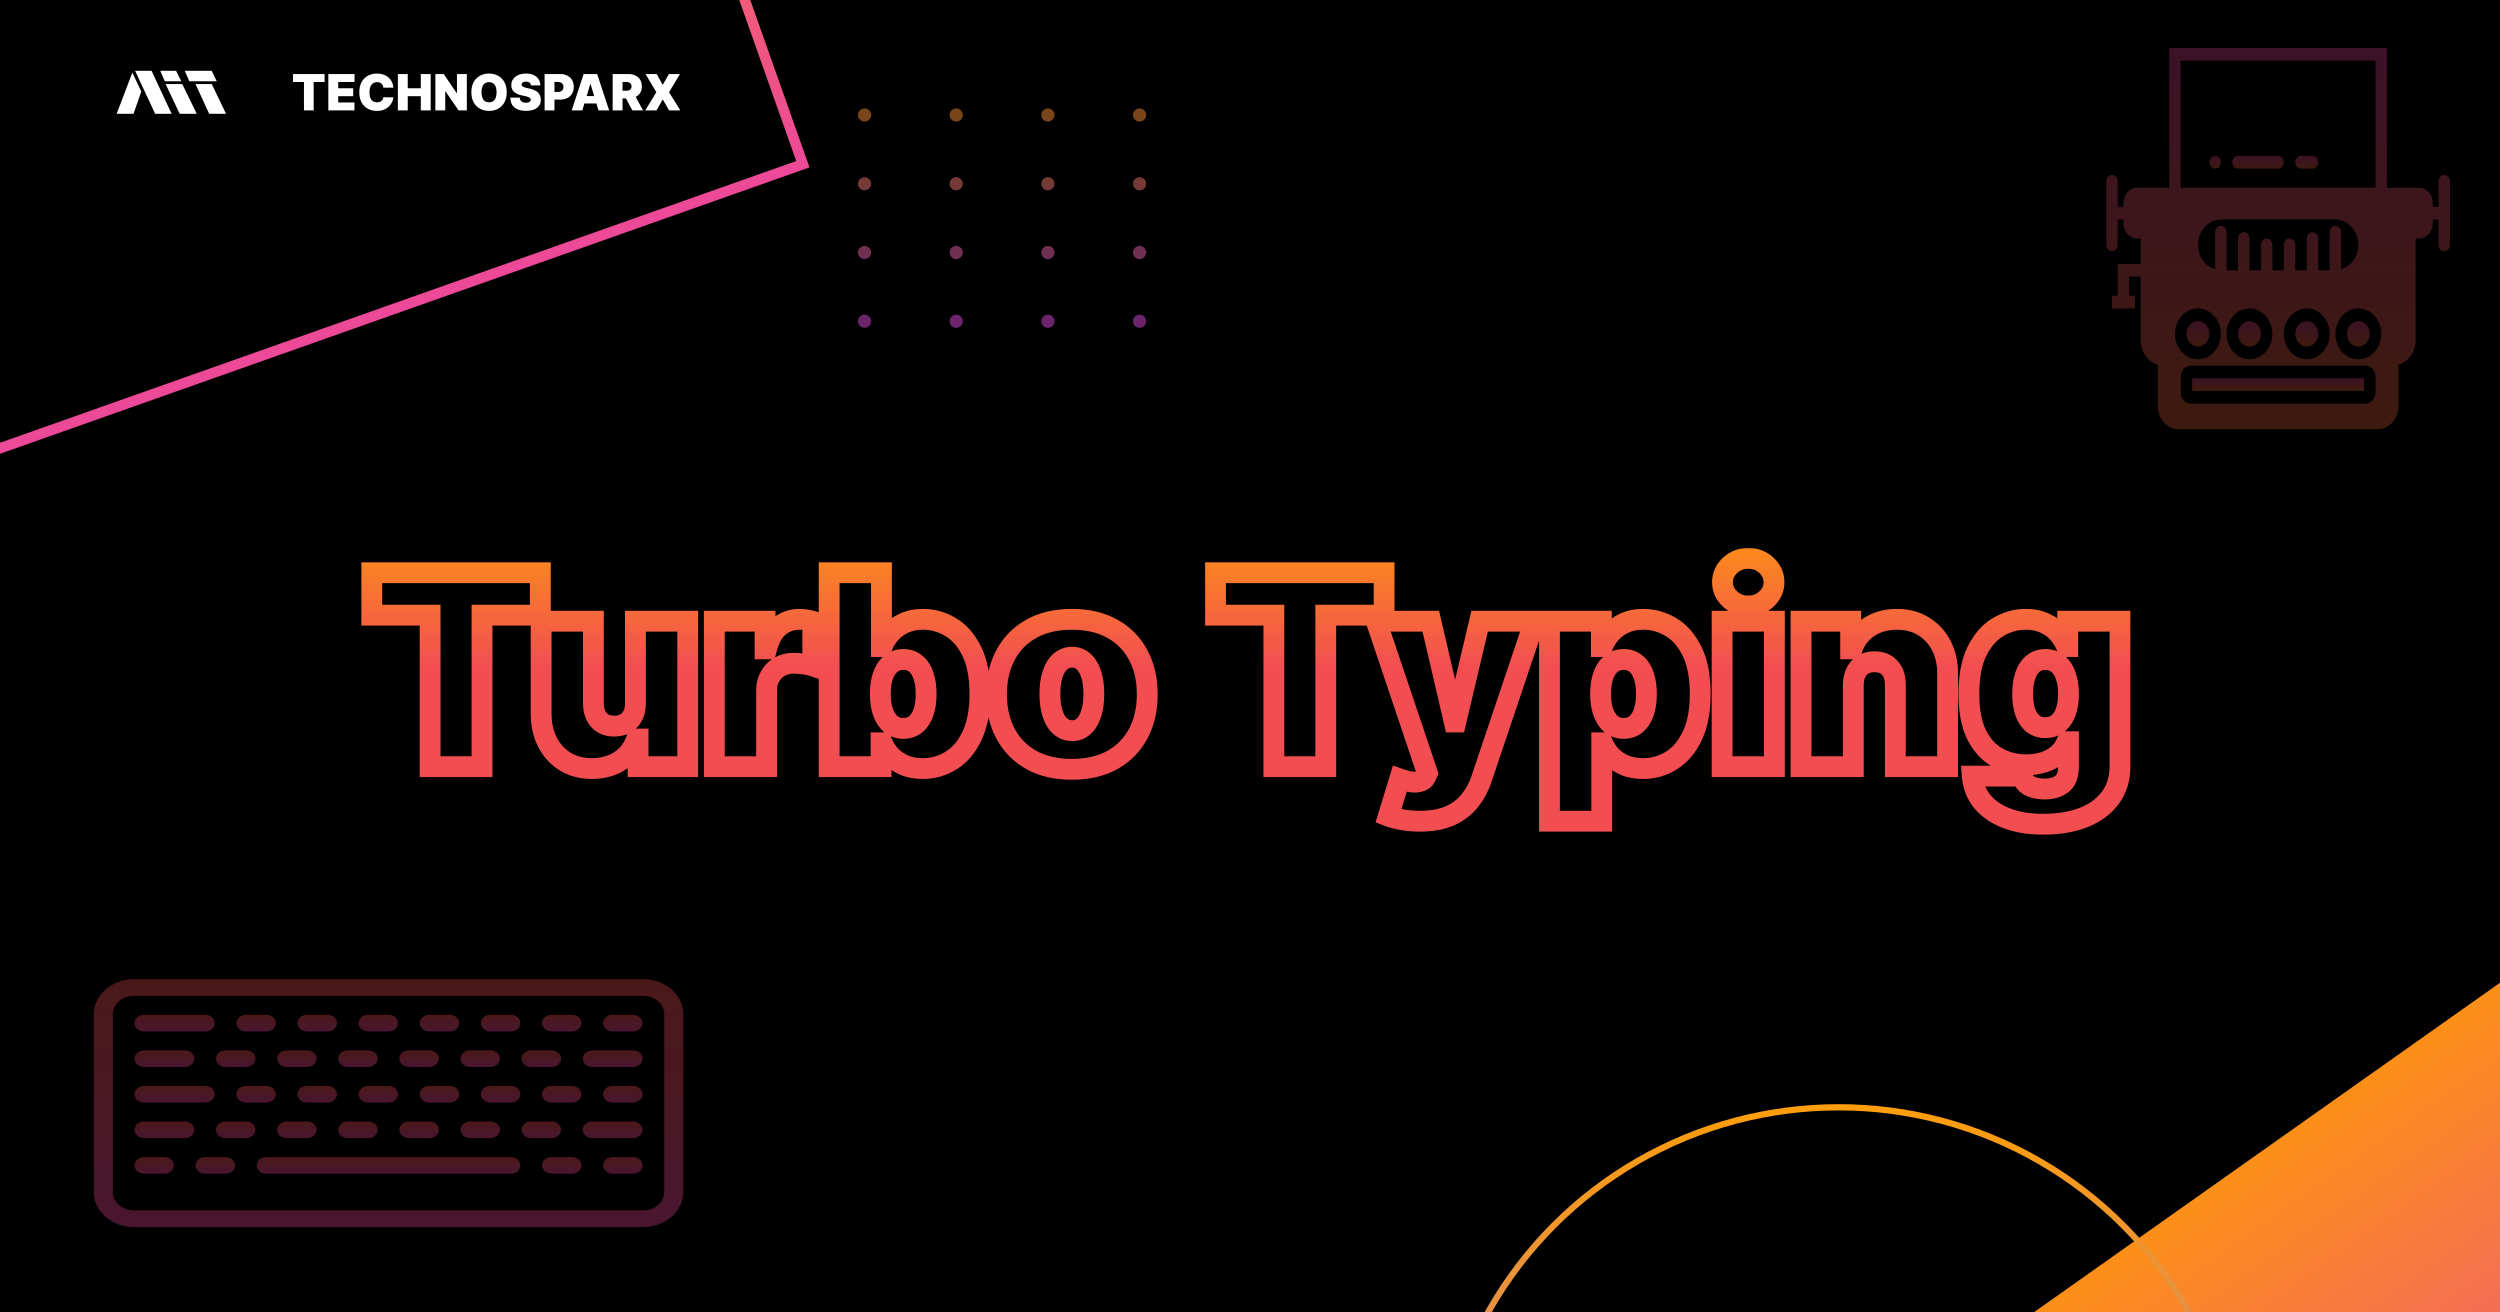 <svg width="1200" height="630" viewBox="0 0 1200 630" fill="none" xmlns="http://www.w3.org/2000/svg">
<rect x="0" y="0" width="1200" height="630" fill="#333333" stroke="none"/>
<g clip-path="url(#clip0_134_37)">
<rect width="1200" height="630" fill="black"/>
<rect x="-427.809" y="-32.484" width="729.486" height="376.173" transform="rotate(-19.485 -427.809 -32.484)" stroke="url(#paint0_linear_134_37)" stroke-width="5"/>
<rect x="883" y="695.827" width="580" height="273.616" transform="rotate(-35.26 883 695.827)" fill="url(#paint1_linear_134_37)"/>
<circle cx="882.5" cy="724.5" r="193" stroke="url(#paint2_linear_134_37)" stroke-width="3"/>
<path opacity="0.49" d="M415 58.364C414.121 58.364 413.367 58.057 412.739 57.443C412.117 56.822 411.811 56.068 411.818 55.182C411.811 54.318 412.117 53.58 412.739 52.966C413.367 52.352 414.121 52.045 415 52.045C415.833 52.045 416.568 52.352 417.205 52.966C417.848 53.58 418.174 54.318 418.182 55.182C418.174 55.773 418.019 56.311 417.716 56.795C417.42 57.273 417.034 57.655 416.557 57.943C416.08 58.224 415.561 58.364 415 58.364ZM459.003 58.364C458.124 58.364 457.37 58.057 456.741 57.443C456.12 56.822 455.813 56.068 455.821 55.182C455.813 54.318 456.12 53.58 456.741 52.966C457.37 52.352 458.124 52.045 459.003 52.045C459.836 52.045 460.571 52.352 461.207 52.966C461.851 53.58 462.177 54.318 462.184 55.182C462.177 55.773 462.021 56.311 461.718 56.795C461.423 57.273 461.037 57.655 460.559 57.943C460.082 58.224 459.563 58.364 459.003 58.364ZM503.005 58.364C502.126 58.364 501.372 58.057 500.744 57.443C500.122 56.822 499.816 56.068 499.823 55.182C499.816 54.318 500.122 53.58 500.744 52.966C501.372 52.352 502.126 52.045 503.005 52.045C503.838 52.045 504.573 52.352 505.21 52.966C505.853 53.58 506.179 54.318 506.187 55.182C506.179 55.773 506.024 56.311 505.721 56.795C505.425 57.273 505.039 57.655 504.562 57.943C504.085 58.224 503.566 58.364 503.005 58.364ZM547.008 58.364C546.129 58.364 545.375 58.057 544.746 57.443C544.125 56.822 543.818 56.068 543.826 55.182C543.818 54.318 544.125 53.58 544.746 52.966C545.375 52.352 546.129 52.045 547.008 52.045C547.841 52.045 548.576 52.352 549.212 52.966C549.856 53.58 550.182 54.318 550.189 55.182C550.182 55.773 550.026 56.311 549.723 56.795C549.428 57.273 549.042 57.655 548.564 57.943C548.087 58.224 547.568 58.364 547.008 58.364ZM415 91.364C414.121 91.364 413.367 91.057 412.739 90.443C412.117 89.822 411.811 89.068 411.818 88.182C411.811 87.318 412.117 86.579 412.739 85.966C413.367 85.352 414.121 85.046 415 85.046C415.833 85.046 416.568 85.352 417.205 85.966C417.848 86.579 418.174 87.318 418.182 88.182C418.174 88.773 418.019 89.311 417.716 89.796C417.42 90.273 417.034 90.655 416.557 90.943C416.08 91.224 415.561 91.364 415 91.364ZM459.003 91.364C458.124 91.364 457.37 91.057 456.741 90.443C456.12 89.822 455.813 89.068 455.821 88.182C455.813 87.318 456.12 86.579 456.741 85.966C457.37 85.352 458.124 85.046 459.003 85.046C459.836 85.046 460.571 85.352 461.207 85.966C461.851 86.579 462.177 87.318 462.184 88.182C462.177 88.773 462.021 89.311 461.718 89.796C461.423 90.273 461.037 90.655 460.559 90.943C460.082 91.224 459.563 91.364 459.003 91.364ZM503.005 91.364C502.126 91.364 501.372 91.057 500.744 90.443C500.122 89.822 499.816 89.068 499.823 88.182C499.816 87.318 500.122 86.579 500.744 85.966C501.372 85.352 502.126 85.046 503.005 85.046C503.838 85.046 504.573 85.352 505.21 85.966C505.853 86.579 506.179 87.318 506.187 88.182C506.179 88.773 506.024 89.311 505.721 89.796C505.425 90.273 505.039 90.655 504.562 90.943C504.085 91.224 503.566 91.364 503.005 91.364ZM547.008 91.364C546.129 91.364 545.375 91.057 544.746 90.443C544.125 89.822 543.818 89.068 543.826 88.182C543.818 87.318 544.125 86.579 544.746 85.966C545.375 85.352 546.129 85.046 547.008 85.046C547.841 85.046 548.576 85.352 549.212 85.966C549.856 86.579 550.182 87.318 550.189 88.182C550.182 88.773 550.026 89.311 549.723 89.796C549.428 90.273 549.042 90.655 548.564 90.943C548.087 91.224 547.568 91.364 547.008 91.364ZM415 124.364C414.121 124.364 413.367 124.057 412.739 123.443C412.117 122.822 411.811 122.068 411.818 121.182C411.811 120.318 412.117 119.58 412.739 118.966C413.367 118.352 414.121 118.045 415 118.045C415.833 118.045 416.568 118.352 417.205 118.966C417.848 119.58 418.174 120.318 418.182 121.182C418.174 121.773 418.019 122.311 417.716 122.795C417.42 123.273 417.034 123.655 416.557 123.943C416.08 124.223 415.561 124.364 415 124.364ZM459.003 124.364C458.124 124.364 457.37 124.057 456.741 123.443C456.12 122.822 455.813 122.068 455.821 121.182C455.813 120.318 456.12 119.58 456.741 118.966C457.37 118.352 458.124 118.045 459.003 118.045C459.836 118.045 460.571 118.352 461.207 118.966C461.851 119.58 462.177 120.318 462.184 121.182C462.177 121.773 462.021 122.311 461.718 122.795C461.423 123.273 461.037 123.655 460.559 123.943C460.082 124.223 459.563 124.364 459.003 124.364ZM503.005 124.364C502.126 124.364 501.372 124.057 500.744 123.443C500.122 122.822 499.816 122.068 499.823 121.182C499.816 120.318 500.122 119.58 500.744 118.966C501.372 118.352 502.126 118.045 503.005 118.045C503.838 118.045 504.573 118.352 505.21 118.966C505.853 119.58 506.179 120.318 506.187 121.182C506.179 121.773 506.024 122.311 505.721 122.795C505.425 123.273 505.039 123.655 504.562 123.943C504.085 124.223 503.566 124.364 503.005 124.364ZM547.008 124.364C546.129 124.364 545.375 124.057 544.746 123.443C544.125 122.822 543.818 122.068 543.826 121.182C543.818 120.318 544.125 119.58 544.746 118.966C545.375 118.352 546.129 118.045 547.008 118.045C547.841 118.045 548.576 118.352 549.212 118.966C549.856 119.58 550.182 120.318 550.189 121.182C550.182 121.773 550.026 122.311 549.723 122.795C549.428 123.273 549.042 123.655 548.564 123.943C548.087 124.223 547.568 124.364 547.008 124.364ZM415 157.364C414.121 157.364 413.367 157.057 412.739 156.443C412.117 155.822 411.811 155.068 411.818 154.182C411.811 153.318 412.117 152.58 412.739 151.966C413.367 151.352 414.121 151.045 415 151.045C415.833 151.045 416.568 151.352 417.205 151.966C417.848 152.58 418.174 153.318 418.182 154.182C418.174 154.773 418.019 155.311 417.716 155.795C417.42 156.273 417.034 156.655 416.557 156.943C416.08 157.223 415.561 157.364 415 157.364ZM459.003 157.364C458.124 157.364 457.37 157.057 456.741 156.443C456.12 155.822 455.813 155.068 455.821 154.182C455.813 153.318 456.12 152.58 456.741 151.966C457.37 151.352 458.124 151.045 459.003 151.045C459.836 151.045 460.571 151.352 461.207 151.966C461.851 152.58 462.177 153.318 462.184 154.182C462.177 154.773 462.021 155.311 461.718 155.795C461.423 156.273 461.037 156.655 460.559 156.943C460.082 157.223 459.563 157.364 459.003 157.364ZM503.005 157.364C502.126 157.364 501.372 157.057 500.744 156.443C500.122 155.822 499.816 155.068 499.823 154.182C499.816 153.318 500.122 152.58 500.744 151.966C501.372 151.352 502.126 151.045 503.005 151.045C503.838 151.045 504.573 151.352 505.21 151.966C505.853 152.58 506.179 153.318 506.187 154.182C506.179 154.773 506.024 155.311 505.721 155.795C505.425 156.273 505.039 156.655 504.562 156.943C504.085 157.223 503.566 157.364 503.005 157.364ZM547.008 157.364C546.129 157.364 545.375 157.057 544.746 156.443C544.125 155.822 543.818 155.068 543.826 154.182C543.818 153.318 544.125 152.58 544.746 151.966C545.375 151.352 546.129 151.045 547.008 151.045C547.841 151.045 548.576 151.352 549.212 151.966C549.856 152.58 550.182 153.318 550.189 154.182C550.182 154.773 550.026 155.311 549.723 155.795C549.428 156.273 549.042 156.655 548.564 156.943C548.087 157.223 547.568 157.364 547.008 157.364Z" fill="url(#paint3_linear_134_37)"/>
<mask id="path-5-outside-1_134_37" maskUnits="userSpaceOnUse" x="173" y="263" width="850" height="138" fill="black">
<rect fill="white" x="173" y="263" width="850" height="138"/>
<path d="M178.455 295.273V274.909H259.364V295.273H231.364V368H206.455V295.273H178.455ZM305.011 337.455V298.182H330.102V368H306.284V354.727H305.557C304.042 359.182 301.39 362.667 297.602 365.182C293.814 367.667 289.314 368.909 284.102 368.909C279.223 368.909 274.951 367.788 271.284 365.545C267.648 363.303 264.814 360.212 262.784 356.273C260.784 352.333 259.769 347.818 259.739 342.727V298.182H284.83V337.455C284.86 340.909 285.739 343.621 287.466 345.591C289.223 347.561 291.678 348.545 294.83 348.545C296.92 348.545 298.723 348.106 300.239 347.227C301.784 346.318 302.966 345.045 303.784 343.409C304.633 341.742 305.042 339.758 305.011 337.455ZM342.864 368V298.182H367.227V311.455H367.955C369.227 306.545 371.242 302.955 374 300.682C376.788 298.409 380.045 297.273 383.773 297.273C384.864 297.273 385.939 297.364 387 297.545C388.091 297.697 389.136 297.924 390.136 298.227V319.636C388.894 319.212 387.364 318.894 385.545 318.682C383.727 318.47 382.167 318.364 380.864 318.364C378.409 318.364 376.197 318.924 374.227 320.045C372.288 321.136 370.758 322.682 369.636 324.682C368.515 326.652 367.955 328.97 367.955 331.636V368H342.864ZM398 368V274.909H423.091V310.364H423.455C424.364 308 425.697 305.833 427.455 303.864C429.212 301.864 431.394 300.273 434 299.091C436.606 297.879 439.636 297.273 443.091 297.273C447.697 297.273 452.076 298.5 456.227 300.955C460.409 303.409 463.803 307.273 466.409 312.545C469.045 317.818 470.364 324.667 470.364 333.091C470.364 341.152 469.106 347.833 466.591 353.136C464.106 358.439 460.773 362.394 456.591 365C452.439 367.606 447.879 368.909 442.909 368.909C439.636 368.909 436.712 368.379 434.136 367.318C431.591 366.227 429.409 364.758 427.591 362.909C425.803 361.03 424.424 358.909 423.455 356.545H422.909V368H398ZM422.545 333.091C422.545 336.485 422.985 339.424 423.864 341.909C424.773 344.364 426.045 346.273 427.682 347.636C429.348 348.97 431.333 349.636 433.636 349.636C435.939 349.636 437.894 348.985 439.5 347.682C441.136 346.348 442.379 344.455 443.227 342C444.106 339.515 444.545 336.545 444.545 333.091C444.545 329.636 444.106 326.682 443.227 324.227C442.379 321.742 441.136 319.848 439.5 318.545C437.894 317.212 435.939 316.545 433.636 316.545C431.333 316.545 429.348 317.212 427.682 318.545C426.045 319.848 424.773 321.742 423.864 324.227C422.985 326.682 422.545 329.636 422.545 333.091ZM514.5 369.273C506.924 369.273 500.439 367.773 495.045 364.773C489.652 361.742 485.515 357.53 482.636 352.136C479.758 346.712 478.318 340.424 478.318 333.273C478.318 326.121 479.758 319.848 482.636 314.455C485.515 309.03 489.652 304.818 495.045 301.818C500.439 298.788 506.924 297.273 514.5 297.273C522.076 297.273 528.561 298.788 533.955 301.818C539.348 304.818 543.485 309.03 546.364 314.455C549.242 319.848 550.682 326.121 550.682 333.273C550.682 340.424 549.242 346.712 546.364 352.136C543.485 357.53 539.348 361.742 533.955 364.773C528.561 367.773 522.076 369.273 514.5 369.273ZM514.682 350.727C516.803 350.727 518.636 350.015 520.182 348.591C521.727 347.167 522.924 345.136 523.773 342.5C524.621 339.864 525.045 336.727 525.045 333.091C525.045 329.424 524.621 326.288 523.773 323.682C522.924 321.045 521.727 319.015 520.182 317.591C518.636 316.167 516.803 315.455 514.682 315.455C512.439 315.455 510.515 316.167 508.909 317.591C507.303 319.015 506.076 321.045 505.227 323.682C504.379 326.288 503.955 329.424 503.955 333.091C503.955 336.727 504.379 339.864 505.227 342.5C506.076 345.136 507.303 347.167 508.909 348.591C510.515 350.015 512.439 350.727 514.682 350.727ZM583.455 295.273V274.909H664.364V295.273H636.364V368H611.455V295.273H583.455ZM681.511 394.182C678.633 394.182 675.89 393.955 673.284 393.5C670.678 393.076 668.39 392.485 666.42 391.727L671.875 373.909C673.936 374.636 675.814 375.106 677.511 375.318C679.239 375.53 680.708 375.409 681.92 374.955C683.163 374.5 684.057 373.636 684.602 372.364L685.148 371.091L660.602 298.182H686.784L698.057 346.545H698.784L710.239 298.182H736.602L711.148 373.818C709.875 377.667 708.027 381.121 705.602 384.182C703.208 387.273 700.057 389.712 696.148 391.5C692.239 393.288 687.36 394.182 681.511 394.182ZM743.739 394.182V298.182H768.648V310.364H769.193C770.102 308 771.436 305.833 773.193 303.864C774.951 301.864 777.133 300.273 779.739 299.091C782.345 297.879 785.375 297.273 788.83 297.273C793.436 297.273 797.814 298.5 801.966 300.955C806.148 303.409 809.542 307.273 812.148 312.545C814.784 317.818 816.102 324.667 816.102 333.091C816.102 341.152 814.845 347.833 812.33 353.136C809.845 358.439 806.511 362.394 802.33 365C798.178 367.606 793.617 368.909 788.648 368.909C785.375 368.909 782.451 368.379 779.875 367.318C777.33 366.227 775.148 364.758 773.33 362.909C771.542 361.03 770.163 358.909 769.193 356.545H768.83V394.182H743.739ZM768.284 333.091C768.284 336.485 768.723 339.424 769.602 341.909C770.511 344.364 771.784 346.273 773.42 347.636C775.087 348.97 777.072 349.636 779.375 349.636C781.678 349.636 783.633 348.985 785.239 347.682C786.875 346.348 788.117 344.455 788.966 342C789.845 339.515 790.284 336.545 790.284 333.091C790.284 329.636 789.845 326.682 788.966 324.227C788.117 321.742 786.875 319.848 785.239 318.545C783.633 317.212 781.678 316.545 779.375 316.545C777.072 316.545 775.087 317.212 773.42 318.545C771.784 319.848 770.511 321.742 769.602 324.227C768.723 326.682 768.284 329.636 768.284 333.091ZM826.614 368V298.182H851.705V368H826.614ZM839.159 290.909C835.765 290.909 832.856 289.788 830.432 287.545C828.008 285.303 826.795 282.606 826.795 279.455C826.795 276.303 828.008 273.606 830.432 271.364C832.856 269.121 835.765 268 839.159 268C842.583 268 845.492 269.121 847.886 271.364C850.311 273.606 851.523 276.303 851.523 279.455C851.523 282.606 850.311 285.303 847.886 287.545C845.492 289.788 842.583 290.909 839.159 290.909ZM889.58 328.727V368H864.489V298.182H888.307V311.455H889.034C890.549 307.03 893.216 303.561 897.034 301.045C900.883 298.53 905.367 297.273 910.489 297.273C915.428 297.273 919.716 298.409 923.352 300.682C927.019 302.924 929.852 306.015 931.852 309.955C933.883 313.894 934.883 318.394 934.852 323.455V368H909.761V328.727C909.792 325.273 908.913 322.561 907.125 320.591C905.367 318.621 902.913 317.636 899.761 317.636C897.701 317.636 895.898 318.091 894.352 319C892.837 319.879 891.67 321.152 890.852 322.818C890.034 324.455 889.61 326.424 889.58 328.727ZM980.875 395.636C973.875 395.636 967.875 394.636 962.875 392.636C957.905 390.667 954.042 387.939 951.284 384.455C948.557 381 947.027 377.03 946.693 372.545H970.875C971.117 374.03 971.723 375.227 972.693 376.136C973.663 377.045 974.905 377.697 976.42 378.091C977.966 378.515 979.693 378.727 981.602 378.727C984.845 378.727 987.527 377.939 989.648 376.364C991.799 374.788 992.875 371.939 992.875 367.818V356H992.148C991.239 358.364 989.845 360.379 987.966 362.045C986.087 363.682 983.83 364.939 981.193 365.818C978.557 366.667 975.663 367.091 972.511 367.091C967.542 367.091 962.966 365.939 958.784 363.636C954.633 361.333 951.299 357.682 948.784 352.682C946.299 347.682 945.057 341.152 945.057 333.091C945.057 324.667 946.36 317.818 948.966 312.545C951.602 307.273 954.996 303.409 959.148 300.955C963.33 298.5 967.723 297.273 972.33 297.273C975.784 297.273 978.814 297.879 981.42 299.091C984.027 300.273 986.208 301.864 987.966 303.864C989.723 305.833 991.057 308 991.966 310.364H992.511V298.182H1017.6V367.818C1017.6 373.727 1016.07 378.742 1013.01 382.864C1009.98 387.015 1005.71 390.182 1000.19 392.364C994.678 394.545 988.239 395.636 980.875 395.636ZM981.784 349.273C984.087 349.273 986.057 348.636 987.693 347.364C989.36 346.061 990.633 344.212 991.511 341.818C992.42 339.394 992.875 336.485 992.875 333.091C992.875 329.636 992.42 326.682 991.511 324.227C990.633 321.742 989.36 319.848 987.693 318.545C986.057 317.212 984.087 316.545 981.784 316.545C979.481 316.545 977.511 317.212 975.875 318.545C974.269 319.848 973.027 321.742 972.148 324.227C971.299 326.682 970.875 329.636 970.875 333.091C970.875 336.545 971.299 339.485 972.148 341.909C973.027 344.303 974.269 346.136 975.875 347.409C977.511 348.652 979.481 349.273 981.784 349.273Z"/>
</mask>
<path d="M178.455 295.273H173.455V300.273H178.455V295.273ZM178.455 274.909V269.909H173.455V274.909H178.455ZM259.364 274.909H264.364V269.909H259.364V274.909ZM259.364 295.273V300.273H264.364V295.273H259.364ZM231.364 295.273V290.273H226.364V295.273H231.364ZM231.364 368V373H236.364V368H231.364ZM206.455 368H201.455V373H206.455V368ZM206.455 295.273H211.455V290.273H206.455V295.273ZM183.455 295.273V274.909H173.455V295.273H183.455ZM178.455 279.909H259.364V269.909H178.455V279.909ZM254.364 274.909V295.273H264.364V274.909H254.364ZM259.364 290.273H231.364V300.273H259.364V290.273ZM226.364 295.273V368H236.364V295.273H226.364ZM231.364 363H206.455V373H231.364V363ZM211.455 368V295.273H201.455V368H211.455ZM206.455 290.273H178.455V300.273H206.455V290.273ZM305.011 337.455H300.011V337.487L300.012 337.52L305.011 337.455ZM305.011 298.182V293.182H300.011V298.182H305.011ZM330.102 298.182H335.102V293.182H330.102V298.182ZM330.102 368V373H335.102V368H330.102ZM306.284 368H301.284V373H306.284V368ZM306.284 354.727H311.284V349.727H306.284V354.727ZM305.557 354.727V349.727H301.976L300.823 353.117L305.557 354.727ZM297.602 365.182L300.345 369.363L300.356 369.355L300.368 369.347L297.602 365.182ZM271.284 365.545L268.66 369.801L268.668 369.806L268.675 369.811L271.284 365.545ZM262.784 356.273L258.326 358.536L258.333 358.55L258.34 358.563L262.784 356.273ZM259.739 342.727H254.739V342.742L254.739 342.757L259.739 342.727ZM259.739 298.182V293.182H254.739V298.182H259.739ZM284.83 298.182H289.83V293.182H284.83V298.182ZM284.83 337.455H279.83V337.476L279.83 337.498L284.83 337.455ZM287.466 345.591L283.707 348.888L283.721 348.904L283.735 348.92L287.466 345.591ZM300.239 347.227L302.747 351.552L302.761 351.545L302.774 351.537L300.239 347.227ZM303.784 343.409L299.328 341.141L299.32 341.157L299.312 341.173L303.784 343.409ZM310.011 337.455V298.182H300.011V337.455H310.011ZM305.011 303.182H330.102V293.182H305.011V303.182ZM325.102 298.182V368H335.102V298.182H325.102ZM330.102 363H306.284V373H330.102V363ZM311.284 368V354.727H301.284V368H311.284ZM306.284 349.727H305.557V359.727H306.284V349.727ZM300.823 353.117C299.65 356.565 297.67 359.135 294.836 361.016L300.368 369.347C305.11 366.199 308.433 361.798 310.29 356.337L300.823 353.117ZM294.86 361.001C292.004 362.874 288.49 363.909 284.102 363.909V373.909C290.138 373.909 295.625 372.459 300.345 369.363L294.86 361.001ZM284.102 363.909C280.017 363.909 276.672 362.98 273.893 361.28L268.675 369.811C273.229 372.596 278.43 373.909 284.102 373.909V363.909ZM273.909 361.29C271.076 359.543 268.859 357.145 267.229 353.982L258.34 358.563C260.77 363.279 264.219 367.063 268.66 369.801L273.909 361.29ZM267.242 354.009C265.644 350.861 264.765 347.13 264.739 342.698L254.739 342.757C254.773 348.506 255.924 353.806 258.326 358.536L267.242 354.009ZM264.739 342.727V298.182H254.739V342.727H264.739ZM259.739 303.182H284.83V293.182H259.739V303.182ZM279.83 298.182V337.455H289.83V298.182H279.83ZM279.83 337.498C279.867 341.763 280.967 345.763 283.707 348.888L291.225 342.294C290.51 341.479 289.853 340.055 289.829 337.411L279.83 337.498ZM283.735 348.92C286.625 352.159 290.555 353.545 294.83 353.545V343.545C292.801 343.545 291.822 342.963 291.197 342.262L283.735 348.92ZM294.83 353.545C297.63 353.545 300.334 352.952 302.747 351.552L297.73 342.902C297.113 343.26 296.211 343.545 294.83 343.545V353.545ZM302.774 351.537C305.169 350.128 307.015 348.127 308.256 345.645L299.312 341.173C298.916 341.964 298.399 342.509 297.704 342.918L302.774 351.537ZM308.24 345.678C309.532 343.14 310.049 340.318 310.011 337.389L300.012 337.52C300.034 339.198 299.733 340.345 299.328 341.141L308.24 345.678ZM342.864 368H337.864V373H342.864V368ZM342.864 298.182V293.182H337.864V298.182H342.864ZM367.227 298.182H372.227V293.182H367.227V298.182ZM367.227 311.455H362.227V316.455H367.227V311.455ZM367.955 311.455V316.455H371.824L372.795 312.709L367.955 311.455ZM374 300.682L370.841 296.806L370.83 296.815L370.82 296.823L374 300.682ZM387 297.545L386.155 302.474L386.233 302.487L386.312 302.498L387 297.545ZM390.136 298.227H395.136V294.518L391.586 293.442L390.136 298.227ZM390.136 319.636L388.521 324.368L395.136 326.627V319.636H390.136ZM385.545 318.682L386.125 313.715L385.545 318.682ZM374.227 320.045L376.679 324.403L376.69 324.397L376.701 324.391L374.227 320.045ZM369.636 324.682L373.982 327.155L373.99 327.141L373.998 327.127L369.636 324.682ZM367.955 368V373H372.955V368H367.955ZM347.864 368V298.182H337.864V368H347.864ZM342.864 303.182H367.227V293.182H342.864V303.182ZM362.227 298.182V311.455H372.227V298.182H362.227ZM367.227 316.455H367.955V306.455H367.227V316.455ZM372.795 312.709C373.91 308.407 375.514 305.913 377.18 304.54L370.82 296.823C366.971 299.996 364.545 304.683 363.115 310.2L372.795 312.709ZM377.159 304.557C379.02 303.04 381.151 302.273 383.773 302.273V292.273C378.94 292.273 374.555 293.778 370.841 296.806L377.159 304.557ZM383.773 302.273C384.584 302.273 385.377 302.34 386.155 302.474L387.845 292.617C386.501 292.387 385.143 292.273 383.773 292.273V302.273ZM386.312 302.498C387.159 302.616 387.949 302.789 388.686 303.012L391.586 293.442C390.324 293.06 389.023 292.778 387.688 292.593L386.312 302.498ZM385.136 298.227V319.636H395.136V298.227H385.136ZM391.752 314.905C390.071 314.331 388.169 313.954 386.125 313.715L384.966 323.648C386.558 323.834 387.717 324.094 388.521 324.368L391.752 314.905ZM386.125 313.715C384.185 313.489 382.42 313.364 380.864 313.364V323.364C381.913 323.364 383.27 323.45 384.966 323.648L386.125 313.715ZM380.864 313.364C377.616 313.364 374.539 314.115 371.754 315.7L376.701 324.391C377.855 323.734 379.202 323.364 380.864 323.364V313.364ZM371.776 315.688C369.011 317.243 366.831 319.461 365.275 322.237L373.998 327.127C374.684 325.902 375.565 325.03 376.679 324.403L371.776 315.688ZM365.291 322.208C363.671 325.055 362.955 328.256 362.955 331.636H372.955C372.955 329.683 373.36 328.248 373.982 327.155L365.291 322.208ZM362.955 331.636V368H372.955V331.636H362.955ZM367.955 363H342.864V373H367.955V363ZM398 368H393V373H398V368ZM398 274.909V269.909H393V274.909H398ZM423.091 274.909H428.091V269.909H423.091V274.909ZM423.091 310.364H418.091V315.364H423.091V310.364ZM423.455 310.364V315.364H426.889L428.121 312.159L423.455 310.364ZM427.455 303.864L431.185 307.193L431.198 307.178L431.21 307.164L427.455 303.864ZM434 299.091L436.065 303.645L436.087 303.635L436.109 303.625L434 299.091ZM456.227 300.955L453.683 305.259L453.689 305.263L453.696 305.267L456.227 300.955ZM466.409 312.545L461.927 314.761L461.932 314.771L461.937 314.782L466.409 312.545ZM466.591 353.136L462.073 350.994L462.068 351.004L462.063 351.015L466.591 353.136ZM456.591 365L453.946 360.757L453.94 360.761L453.933 360.765L456.591 365ZM434.136 367.318L432.167 371.914L432.2 371.928L432.233 371.942L434.136 367.318ZM427.591 362.909L423.969 366.356L423.997 366.386L424.026 366.415L427.591 362.909ZM423.455 356.545L428.08 354.648L426.808 351.545H423.455V356.545ZM422.909 356.545V351.545H417.909V356.545H422.909ZM422.909 368V373H427.909V368H422.909ZM423.864 341.909L419.15 343.576L419.162 343.611L419.175 343.646L423.864 341.909ZM427.682 347.636L424.481 351.477L424.519 351.509L424.558 351.541L427.682 347.636ZM439.5 347.682L442.65 351.565L442.658 351.558L439.5 347.682ZM443.227 342L438.513 340.333L438.507 340.35L438.502 340.366L443.227 342ZM443.227 324.227L438.496 325.843L438.507 325.878L438.52 325.913L443.227 324.227ZM439.5 318.545L436.306 322.393L436.345 322.425L436.385 322.457L439.5 318.545ZM427.682 318.545L430.796 322.457L430.805 322.45L427.682 318.545ZM423.864 324.227L419.168 322.509L419.162 322.526L419.156 322.542L423.864 324.227ZM403 368V274.909H393V368H403ZM398 279.909H423.091V269.909H398V279.909ZM418.091 274.909V310.364H428.091V274.909H418.091ZM423.091 315.364H423.455V305.364H423.091V315.364ZM428.121 312.159C428.804 310.382 429.812 308.731 431.185 307.193L423.724 300.535C421.581 302.936 419.923 305.618 418.788 308.569L428.121 312.159ZM431.21 307.164C432.465 305.736 434.056 304.556 436.065 303.645L431.935 294.537C428.732 295.99 425.959 297.991 423.699 300.563L431.21 307.164ZM436.109 303.625C437.934 302.775 440.22 302.273 443.091 302.273V292.273C439.053 292.273 435.278 292.982 431.891 294.557L436.109 303.625ZM443.091 302.273C446.759 302.273 450.264 303.237 453.683 305.259L458.772 296.651C453.888 293.763 448.635 292.273 443.091 292.273V302.273ZM453.696 305.267C456.873 307.131 459.66 310.174 461.927 314.761L470.891 310.33C467.946 304.371 463.945 299.687 458.758 296.642L453.696 305.267ZM461.937 314.782C464.11 319.127 465.364 325.132 465.364 333.091H475.364C475.364 324.201 473.981 316.509 470.881 310.309L461.937 314.782ZM465.364 333.091C465.364 340.671 464.175 346.562 462.073 350.994L471.109 355.279C474.037 349.105 475.364 341.632 475.364 333.091H465.364ZM462.063 351.015C459.91 355.611 457.165 358.751 453.946 360.757L459.235 369.243C464.38 366.037 468.302 361.268 471.119 355.258L462.063 351.015ZM453.933 360.765C450.589 362.864 446.952 363.909 442.909 363.909V373.909C448.805 373.909 454.29 372.348 459.249 369.235L453.933 360.765ZM442.909 363.909C440.177 363.909 437.916 363.467 436.04 362.695L432.233 371.942C435.508 373.29 439.096 373.909 442.909 373.909V363.909ZM436.106 362.722C434.117 361.87 432.488 360.757 431.156 359.403L424.026 366.415C426.331 368.758 429.065 370.585 432.167 371.914L436.106 362.722ZM431.213 359.462C429.846 358.026 428.811 356.428 428.08 354.648L418.829 358.443C420.038 361.39 421.76 364.035 423.969 366.356L431.213 359.462ZM423.455 351.545H422.909V361.545H423.455V351.545ZM417.909 356.545V368H427.909V356.545H417.909ZM422.909 363H398V373H422.909V363ZM417.545 333.091C417.545 336.898 418.036 340.427 419.15 343.576L428.578 340.242C427.934 338.422 427.545 336.072 427.545 333.091H417.545ZM419.175 343.646C420.319 346.733 422.036 349.44 424.481 351.477L430.883 343.795C430.055 343.106 429.227 341.994 428.552 340.173L419.175 343.646ZM424.558 351.541C427.184 353.641 430.294 354.636 433.636 354.636V344.636C432.373 344.636 431.513 344.298 430.805 343.732L424.558 351.541ZM433.636 354.636C436.948 354.636 440.051 353.673 442.65 351.565L436.35 343.799C435.736 344.297 434.931 344.636 433.636 344.636V354.636ZM442.658 351.558C445.165 349.515 446.871 346.764 447.953 343.634L438.502 340.366C437.887 342.145 437.108 343.182 436.342 343.806L442.658 351.558ZM447.941 343.667C449.058 340.51 449.545 336.947 449.545 333.091H439.545C439.545 336.144 439.154 338.521 438.513 340.333L447.941 343.667ZM449.545 333.091C449.545 329.238 449.059 325.681 447.935 322.542L438.52 325.913C439.154 327.683 439.545 330.035 439.545 333.091H449.545ZM447.959 322.612C446.88 319.453 445.168 316.667 442.615 314.634L436.385 322.457C437.105 323.03 437.877 324.032 438.496 325.843L447.959 322.612ZM442.694 314.698C440.096 312.542 436.977 311.545 433.636 311.545V321.545C434.902 321.545 435.692 321.883 436.306 322.393L442.694 314.698ZM433.636 311.545C430.294 311.545 427.184 312.541 424.558 314.641L430.805 322.45C431.513 321.883 432.373 321.545 433.636 321.545V311.545ZM424.567 314.634C422.045 316.643 420.31 319.388 419.168 322.509L428.559 325.945C429.235 324.097 430.046 323.054 430.796 322.457L424.567 314.634ZM419.156 322.542C418.032 325.681 417.545 329.238 417.545 333.091H427.545C427.545 330.035 427.937 327.683 428.571 325.913L419.156 322.542ZM495.045 364.773L492.596 369.132L492.606 369.137L492.615 369.142L495.045 364.773ZM482.636 352.136L478.22 354.48L478.225 354.491L482.636 352.136ZM482.636 314.455L487.047 316.809L487.053 316.799L482.636 314.455ZM495.045 301.818L497.476 306.188L497.485 306.183L497.494 306.177L495.045 301.818ZM533.955 301.818L531.506 306.177L531.515 306.183L531.524 306.188L533.955 301.818ZM546.364 314.455L541.947 316.799L541.953 316.809L546.364 314.455ZM546.364 352.136L550.775 354.491L550.78 354.48L546.364 352.136ZM533.955 364.773L536.385 369.142L536.394 369.137L536.404 369.132L533.955 364.773ZM520.182 348.591L523.57 352.268V352.268L520.182 348.591ZM523.773 342.5L528.532 344.032L523.773 342.5ZM523.773 323.682L519.013 325.214L519.016 325.222L519.018 325.23L523.773 323.682ZM520.182 317.591L523.57 313.914V313.914L520.182 317.591ZM505.227 323.682L509.982 325.23L509.984 325.222L509.987 325.214L505.227 323.682ZM505.227 342.5L509.987 340.968L505.227 342.5ZM514.5 364.273C507.583 364.273 501.975 362.906 497.476 360.403L492.615 369.142C498.904 372.64 506.265 374.273 514.5 374.273V364.273ZM497.494 360.414C492.922 357.845 489.471 354.324 487.047 349.782L478.225 354.491C481.559 360.737 486.381 365.64 492.596 369.132L497.494 360.414ZM487.053 349.792C484.616 345.201 483.318 339.742 483.318 333.273H473.318C473.318 341.107 474.899 348.224 478.22 354.48L487.053 349.792ZM483.318 333.273C483.318 326.803 484.616 321.364 487.047 316.809L478.225 312.1C474.899 318.333 473.318 325.44 473.318 333.273H483.318ZM487.053 316.799C489.477 312.232 492.921 308.721 497.476 306.188L492.615 297.449C486.382 300.915 481.554 305.829 478.22 312.111L487.053 316.799ZM497.494 306.177C501.99 303.652 507.591 302.273 514.5 302.273V292.273C506.258 292.273 498.889 293.924 492.596 297.459L497.494 306.177ZM514.5 302.273C521.409 302.273 527.01 303.652 531.506 306.177L536.404 297.459C530.111 293.924 522.742 292.273 514.5 292.273V302.273ZM531.524 306.188C536.079 308.721 539.523 312.232 541.947 316.799L550.78 312.111C547.446 305.829 542.618 300.915 536.385 297.449L531.524 306.188ZM541.953 316.809C544.384 321.364 545.682 326.803 545.682 333.273H555.682C555.682 325.44 554.101 318.333 550.775 312.1L541.953 316.809ZM545.682 333.273C545.682 339.742 544.384 345.201 541.947 349.792L550.78 354.48C554.101 348.224 555.682 341.107 555.682 333.273H545.682ZM541.953 349.782C539.529 354.324 536.078 357.845 531.506 360.414L536.404 369.132C542.619 365.64 547.441 360.737 550.775 354.491L541.953 349.782ZM531.524 360.403C527.025 362.906 521.417 364.273 514.5 364.273V374.273C522.735 374.273 530.096 372.64 536.385 369.142L531.524 360.403ZM514.682 355.727C518.046 355.727 521.092 354.552 523.57 352.268L516.793 344.914C516.181 345.479 515.56 345.727 514.682 345.727V355.727ZM523.57 352.268C525.92 350.102 527.501 347.237 528.532 344.032L519.013 340.968C518.348 343.036 517.534 344.232 516.793 344.914L523.57 352.268ZM528.532 344.032C529.581 340.773 530.045 337.094 530.045 333.091H520.045C520.045 336.36 519.661 338.954 519.013 340.968L528.532 344.032ZM530.045 333.091C530.045 329.064 529.583 325.376 528.527 322.134L519.018 325.23C519.66 327.199 520.045 329.784 520.045 333.091H530.045ZM528.532 322.15C527.501 318.945 525.92 316.08 523.57 313.914L516.793 321.268C517.534 321.95 518.348 323.146 519.013 325.214L528.532 322.15ZM523.57 313.914C521.092 311.63 518.046 310.455 514.682 310.455V320.455C515.56 320.455 516.181 320.703 516.793 321.268L523.57 313.914ZM514.682 310.455C511.277 310.455 508.156 311.576 505.592 313.85L512.227 321.332C512.874 320.758 513.602 320.455 514.682 320.455V310.455ZM505.592 313.85C503.148 316.017 501.512 318.904 500.468 322.15L509.987 325.214C510.639 323.187 511.458 322.013 512.227 321.332L505.592 313.85ZM500.473 322.134C499.417 325.376 498.955 329.064 498.955 333.091H508.955C508.955 329.784 509.34 327.199 509.982 325.23L500.473 322.134ZM498.955 333.091C498.955 337.094 499.419 340.773 500.468 344.032L509.987 340.968C509.339 338.954 508.955 336.36 508.955 333.091H498.955ZM500.468 344.032C501.512 347.278 503.148 350.165 505.592 352.332L512.227 344.85C511.458 344.168 510.639 342.995 509.987 340.968L500.468 344.032ZM505.592 352.332C508.156 354.606 511.277 355.727 514.682 355.727V345.727C513.602 345.727 512.874 345.424 512.227 344.85L505.592 352.332ZM583.455 295.273H578.455V300.273H583.455V295.273ZM583.455 274.909V269.909H578.455V274.909H583.455ZM664.364 274.909H669.364V269.909H664.364V274.909ZM664.364 295.273V300.273H669.364V295.273H664.364ZM636.364 295.273V290.273H631.364V295.273H636.364ZM636.364 368V373H641.364V368H636.364ZM611.455 368H606.455V373H611.455V368ZM611.455 295.273H616.455V290.273H611.455V295.273ZM588.455 295.273V274.909H578.455V295.273H588.455ZM583.455 279.909H664.364V269.909H583.455V279.909ZM659.364 274.909V295.273H669.364V274.909H659.364ZM664.364 290.273H636.364V300.273H664.364V290.273ZM631.364 295.273V368H641.364V295.273H631.364ZM636.364 363H611.455V373H636.364V363ZM616.455 368V295.273H606.455V368H616.455ZM611.455 290.273H583.455V300.273H611.455V290.273ZM673.284 393.5L674.143 388.574L674.115 388.57L674.087 388.565L673.284 393.5ZM666.42 391.727L661.639 390.264L660.275 394.721L664.626 396.394L666.42 391.727ZM671.875 373.909L673.539 369.194L668.621 367.458L667.094 372.446L671.875 373.909ZM677.511 375.318L676.891 380.28L676.902 380.281L677.511 375.318ZM681.92 374.955L680.203 370.259L680.184 370.266L680.165 370.273L681.92 374.955ZM684.602 372.364L689.198 374.333L684.602 372.364ZM685.148 371.091L689.743 373.061L690.496 371.305L689.886 369.496L685.148 371.091ZM660.602 298.182V293.182H653.643L655.864 299.777L660.602 298.182ZM686.784 298.182L691.654 297.047L690.753 293.182H686.784V298.182ZM698.057 346.545L693.187 347.68L694.088 351.545H698.057V346.545ZM698.784 346.545V351.545H702.738L703.649 347.698L698.784 346.545ZM710.239 298.182V293.182H706.285L705.373 297.029L710.239 298.182ZM736.602 298.182L741.341 299.777L743.561 293.182H736.602V298.182ZM711.148 373.818L706.409 372.223L706.405 372.236L706.401 372.248L711.148 373.818ZM705.602 384.182L701.683 381.077L701.666 381.099L701.649 381.12L705.602 384.182ZM696.148 391.5L694.068 386.953L696.148 391.5ZM681.511 389.182C678.896 389.182 676.442 388.975 674.143 388.574L672.425 398.426C675.338 398.934 678.37 399.182 681.511 399.182V389.182ZM674.087 388.565C671.74 388.183 669.797 387.669 668.215 387.061L664.626 396.394C666.984 397.301 669.616 397.969 672.481 398.435L674.087 388.565ZM671.201 393.191L676.656 375.373L667.094 372.446L661.639 390.264L671.201 393.191ZM670.211 378.624C672.521 379.44 674.756 380.013 676.891 380.28L678.132 370.357C676.873 370.199 675.35 369.833 673.539 369.194L670.211 378.624ZM676.902 380.281C679.165 380.559 681.495 380.454 683.676 379.636L680.165 370.273C679.921 370.364 679.312 370.502 678.121 370.355L676.902 380.281ZM683.638 379.65C686.241 378.698 688.138 376.806 689.198 374.333L680.007 370.394C679.985 370.445 679.973 370.459 679.981 370.448C679.99 370.435 680.012 370.406 680.049 370.37C680.086 370.334 680.126 370.304 680.161 370.282C680.196 370.26 680.214 370.255 680.203 370.259L683.638 379.65ZM689.198 374.333L689.743 373.061L680.552 369.121L680.007 370.394L689.198 374.333ZM689.886 369.496L665.341 296.587L655.864 299.777L680.409 372.686L689.886 369.496ZM660.602 303.182H686.784V293.182H660.602V303.182ZM681.915 299.317L693.187 347.68L702.926 345.41L691.654 297.047L681.915 299.317ZM698.057 351.545H698.784V341.545H698.057V351.545ZM703.649 347.698L715.104 299.334L705.373 297.029L693.919 345.393L703.649 347.698ZM710.239 303.182H736.602V293.182H710.239V303.182ZM731.863 296.587L706.409 372.223L715.887 375.413L741.341 299.777L731.863 296.587ZM706.401 372.248C705.305 375.562 703.73 378.493 701.683 381.077L709.522 387.286C712.323 383.749 714.445 379.771 715.895 375.388L706.401 372.248ZM701.649 381.12C699.798 383.51 697.316 385.467 694.068 386.953L698.227 396.047C702.797 393.957 706.618 391.036 709.555 387.243L701.649 381.12ZM694.068 386.953C691.002 388.355 686.886 389.182 681.511 389.182V399.182C687.833 399.182 693.475 398.221 698.227 396.047L694.068 386.953ZM743.739 394.182H738.739V399.182H743.739V394.182ZM743.739 298.182V293.182H738.739V298.182H743.739ZM768.648 298.182H773.648V293.182H768.648V298.182ZM768.648 310.364H763.648V315.364H768.648V310.364ZM769.193 310.364V315.364H772.627L773.86 312.159L769.193 310.364ZM773.193 303.864L776.924 307.193L776.937 307.178L776.949 307.164L773.193 303.864ZM779.739 299.091L781.804 303.645L781.826 303.635L781.847 303.625L779.739 299.091ZM801.966 300.955L799.421 305.259L799.428 305.263L799.435 305.267L801.966 300.955ZM812.148 312.545L807.665 314.761L807.67 314.771L807.676 314.782L812.148 312.545ZM812.33 353.136L807.812 350.994L807.807 351.004L807.802 351.015L812.33 353.136ZM802.33 365L799.685 360.757L799.678 360.761L799.671 360.765L802.33 365ZM779.875 367.318L777.905 371.914L777.938 371.928L777.971 371.942L779.875 367.318ZM773.33 362.909L769.707 366.356L769.736 366.386L769.765 366.415L773.33 362.909ZM769.193 356.545L773.819 354.648L772.546 351.545H769.193V356.545ZM768.83 356.545V351.545H763.83V356.545H768.83ZM768.83 394.182V399.182H773.83V394.182H768.83ZM769.602 341.909L764.888 343.576L764.901 343.611L764.914 343.646L769.602 341.909ZM773.42 347.636L770.22 351.477L770.258 351.509L770.297 351.541L773.42 347.636ZM785.239 347.682L788.389 351.565L788.397 351.558L785.239 347.682ZM788.966 342L784.252 340.333L784.246 340.35L784.24 340.366L788.966 342ZM788.966 324.227L784.234 325.843L784.246 325.878L784.259 325.913L788.966 324.227ZM785.239 318.545L782.045 322.393L782.084 322.425L782.124 322.457L785.239 318.545ZM773.42 318.545L776.535 322.457L776.544 322.45L773.42 318.545ZM769.602 324.227L764.907 322.509L764.901 322.526L764.895 322.542L769.602 324.227ZM748.739 394.182V298.182H738.739V394.182H748.739ZM743.739 303.182H768.648V293.182H743.739V303.182ZM763.648 298.182V310.364H773.648V298.182H763.648ZM768.648 315.364H769.193V305.364H768.648V315.364ZM773.86 312.159C774.543 310.382 775.551 308.731 776.924 307.193L769.462 300.535C767.32 302.936 765.661 305.618 764.526 308.569L773.86 312.159ZM776.949 307.164C778.204 305.736 779.795 304.556 781.804 303.645L777.674 294.537C774.47 295.99 771.698 297.991 769.437 300.563L776.949 307.164ZM781.847 303.625C783.673 302.775 785.959 302.273 788.83 302.273V292.273C784.791 292.273 781.016 292.982 777.63 294.557L781.847 303.625ZM788.83 302.273C792.497 302.273 796.003 303.237 799.421 305.259L804.511 296.651C799.626 293.763 794.374 292.273 788.83 292.273V302.273ZM799.435 305.267C802.611 307.131 805.398 310.174 807.665 314.761L816.63 310.33C813.685 304.371 809.684 299.687 804.497 296.642L799.435 305.267ZM807.676 314.782C809.848 319.127 811.102 325.132 811.102 333.091H821.102C821.102 324.201 819.72 316.509 816.62 310.309L807.676 314.782ZM811.102 333.091C811.102 340.671 809.914 346.562 807.812 350.994L816.847 355.279C819.775 349.105 821.102 341.632 821.102 333.091H811.102ZM807.802 351.015C805.648 355.611 802.904 358.751 799.685 360.757L804.974 369.243C810.119 366.037 814.041 361.268 816.857 355.258L807.802 351.015ZM799.671 360.765C796.328 362.864 792.691 363.909 788.648 363.909V373.909C794.544 373.909 800.028 372.348 804.988 369.235L799.671 360.765ZM788.648 363.909C785.916 363.909 783.655 363.467 781.779 362.695L777.971 371.942C781.247 373.29 784.834 373.909 788.648 373.909V363.909ZM781.845 362.722C779.855 361.87 778.226 360.757 776.894 359.403L769.765 366.415C772.069 368.758 774.804 370.585 777.905 371.914L781.845 362.722ZM776.952 359.462C775.585 358.026 774.55 356.428 773.819 354.648L764.567 358.443C765.776 361.39 767.498 364.035 769.707 366.356L776.952 359.462ZM769.193 351.545H768.83V361.545H769.193V351.545ZM763.83 356.545V394.182H773.83V356.545H763.83ZM768.83 389.182H743.739V399.182H768.83V389.182ZM763.284 333.091C763.284 336.898 763.775 340.427 764.888 343.576L774.316 340.242C773.672 338.422 773.284 336.072 773.284 333.091H763.284ZM764.914 343.646C766.057 346.733 767.774 349.44 770.22 351.477L776.621 343.795C775.794 343.106 774.966 341.994 774.291 340.173L764.914 343.646ZM770.297 351.541C772.922 353.641 776.033 354.636 779.375 354.636V344.636C778.111 344.636 777.252 344.298 776.544 343.732L770.297 351.541ZM779.375 354.636C782.687 354.636 785.79 353.673 788.389 351.565L782.088 343.799C781.475 344.297 780.669 344.636 779.375 344.636V354.636ZM788.397 351.558C790.904 349.515 792.609 346.764 793.692 343.634L784.24 340.366C783.626 342.145 782.846 343.182 782.08 343.806L788.397 351.558ZM793.68 343.667C794.796 340.51 795.284 336.947 795.284 333.091H785.284C785.284 336.144 784.893 338.521 784.252 340.333L793.68 343.667ZM795.284 333.091C795.284 329.238 794.797 325.681 793.673 322.542L784.259 325.913C784.892 327.683 785.284 330.035 785.284 333.091H795.284ZM793.698 322.612C792.619 319.453 790.907 316.667 788.353 314.634L782.124 322.457C782.843 323.03 783.616 324.032 784.234 325.843L793.698 322.612ZM788.432 314.698C785.835 312.542 782.716 311.545 779.375 311.545V321.545C780.64 321.545 781.431 321.883 782.045 322.393L788.432 314.698ZM779.375 311.545C776.033 311.545 772.922 312.541 770.297 314.641L776.544 322.45C777.252 321.883 778.111 321.545 779.375 321.545V311.545ZM770.306 314.634C767.784 316.643 766.049 319.388 764.907 322.509L774.298 325.945C774.974 324.097 775.785 323.054 776.535 322.457L770.306 314.634ZM764.895 322.542C763.771 325.681 763.284 329.238 763.284 333.091H773.284C773.284 330.035 773.676 327.683 774.31 325.913L764.895 322.542ZM826.614 368H821.614V373H826.614V368ZM826.614 298.182V293.182H821.614V298.182H826.614ZM851.705 298.182H856.705V293.182H851.705V298.182ZM851.705 368V373H856.705V368H851.705ZM830.432 287.545L827.037 291.216V291.216L830.432 287.545ZM830.432 271.364L827.037 267.693V267.693L830.432 271.364ZM847.886 271.364L844.468 275.013L844.48 275.023L844.491 275.034L847.886 271.364ZM847.886 287.545L844.491 283.875L844.48 283.886L844.468 283.896L847.886 287.545ZM831.614 368V298.182H821.614V368H831.614ZM826.614 303.182H851.705V293.182H826.614V303.182ZM846.705 298.182V368H856.705V298.182H846.705ZM851.705 363H826.614V373H851.705V363ZM839.159 285.909C836.985 285.909 835.299 285.237 833.827 283.875L827.037 291.216C830.413 294.339 834.545 295.909 839.159 295.909V285.909ZM833.827 283.875C832.371 282.528 831.795 281.139 831.795 279.455H821.795C821.795 284.073 823.644 288.078 827.037 291.216L833.827 283.875ZM831.795 279.455C831.795 277.77 832.371 276.381 833.827 275.034L827.037 267.693C823.644 270.831 821.795 274.836 821.795 279.455H831.795ZM833.827 275.034C835.299 273.672 836.985 273 839.159 273V263C834.545 263 830.413 264.57 827.037 267.693L833.827 275.034ZM839.159 273C841.375 273 843.045 273.679 844.468 275.013L851.305 267.715C847.94 264.563 843.791 263 839.159 263V273ZM844.491 275.034C845.948 276.381 846.523 277.77 846.523 279.455H856.523C856.523 274.836 854.674 270.831 851.282 267.693L844.491 275.034ZM846.523 279.455C846.523 281.139 845.948 282.528 844.491 283.875L851.282 291.216C854.674 288.078 856.523 284.073 856.523 279.455H846.523ZM844.468 283.896C843.045 285.23 841.375 285.909 839.159 285.909V295.909C843.791 295.909 847.94 294.346 851.305 291.195L844.468 283.896ZM889.58 328.727L884.58 328.661L884.58 328.694V328.727H889.58ZM889.58 368V373H894.58V368H889.58ZM864.489 368H859.489V373H864.489V368ZM864.489 298.182V293.182H859.489V298.182H864.489ZM888.307 298.182H893.307V293.182H888.307V298.182ZM888.307 311.455H883.307V316.455H888.307V311.455ZM889.034 311.455V316.455H892.607L893.764 313.075L889.034 311.455ZM897.034 301.045L894.299 296.86L894.291 296.865L894.284 296.87L897.034 301.045ZM923.352 300.682L920.702 304.922L920.723 304.935L920.744 304.947L923.352 300.682ZM931.852 309.955L927.394 312.218L927.401 312.232L927.408 312.245L931.852 309.955ZM934.852 323.455L929.852 323.425L929.852 323.44V323.455H934.852ZM934.852 368V373H939.852V368H934.852ZM909.761 368H904.761V373H909.761V368ZM909.761 328.727L904.762 328.683L904.761 328.705V328.727H909.761ZM907.125 320.591L903.394 323.92L903.408 323.936L903.423 323.951L907.125 320.591ZM894.352 319L896.861 323.325L896.874 323.317L896.887 323.31L894.352 319ZM890.852 322.818L895.324 325.054L895.333 325.038L895.341 325.022L890.852 322.818ZM884.58 328.727V368H894.58V328.727H884.58ZM889.58 363H864.489V373H889.58V363ZM869.489 368V298.182H859.489V368H869.489ZM864.489 303.182H888.307V293.182H864.489V303.182ZM883.307 298.182V311.455H893.307V298.182H883.307ZM888.307 316.455H889.034V306.455H888.307V316.455ZM893.764 313.075C894.93 309.672 896.914 307.112 899.785 305.221L894.284 296.87C889.518 300.009 886.169 304.389 884.304 309.835L893.764 313.075ZM899.769 305.231C902.714 303.307 906.224 302.273 910.489 302.273V292.273C904.51 292.273 899.051 293.754 894.299 296.86L899.769 305.231ZM910.489 302.273C914.636 302.273 917.975 303.218 920.702 304.922L926.002 296.442C921.456 293.601 916.22 292.273 910.489 292.273V302.273ZM920.744 304.947C923.597 306.693 925.801 309.08 927.394 312.218L936.311 307.691C933.904 302.95 930.441 299.156 925.961 296.416L920.744 304.947ZM927.408 312.245C929.019 315.371 929.879 319.056 929.852 323.425L939.852 323.484C939.887 317.732 938.746 312.417 936.297 307.664L927.408 312.245ZM929.852 323.455V368H939.852V323.455H929.852ZM934.852 363H909.761V373H934.852V363ZM914.761 368V328.727H904.761V368H914.761ZM914.761 328.771C914.799 324.446 913.689 320.383 910.827 317.23L903.423 323.951C904.137 324.738 904.784 326.099 904.762 328.683L914.761 328.771ZM910.856 317.262C907.966 314.023 904.036 312.636 899.761 312.636V322.636C901.79 322.636 902.769 323.219 903.394 323.92L910.856 317.262ZM899.761 312.636C896.944 312.636 894.24 313.265 891.817 314.69L896.887 323.31C897.556 322.917 898.457 322.636 899.761 322.636V312.636ZM891.844 314.675C889.421 316.08 887.59 318.117 886.364 320.615L895.341 325.022C895.751 324.186 896.253 323.678 896.861 323.325L891.844 314.675ZM886.38 320.582C885.149 323.044 884.618 325.794 884.58 328.661L894.579 328.793C894.602 327.054 894.919 325.865 895.324 325.054L886.38 320.582ZM962.875 392.636L964.732 387.994L964.725 387.991L964.717 387.988L962.875 392.636ZM951.284 384.455L947.36 387.553L947.363 387.557L951.284 384.455ZM946.693 372.545V367.545H941.308L941.707 372.916L946.693 372.545ZM970.875 372.545L975.81 371.74L975.125 367.545H970.875V372.545ZM972.693 376.136L969.273 379.784V379.784L972.693 376.136ZM976.42 378.091L977.744 373.269L977.711 373.26L977.679 373.252L976.42 378.091ZM989.648 376.364L986.693 372.33L986.68 372.34L986.666 372.35L989.648 376.364ZM992.875 356H997.875V351H992.875V356ZM992.148 356V351H988.714L987.481 354.205L992.148 356ZM987.966 362.045L991.25 365.816L991.267 365.801L991.284 365.786L987.966 362.045ZM981.193 365.818L982.725 370.578L982.75 370.57L982.774 370.562L981.193 365.818ZM958.784 363.636L956.359 368.009L956.365 368.012L956.372 368.016L958.784 363.636ZM948.784 352.682L944.307 354.907L944.312 354.918L944.317 354.929L948.784 352.682ZM948.966 312.545L944.494 310.309L944.489 310.32L944.484 310.33L948.966 312.545ZM959.148 300.955L956.617 296.642L956.61 296.646L956.603 296.651L959.148 300.955ZM981.42 299.091L979.312 303.625L979.334 303.635L979.355 303.645L981.42 299.091ZM987.966 303.864L984.21 307.164L984.223 307.178L984.235 307.193L987.966 303.864ZM991.966 310.364L987.299 312.159L988.532 315.364H991.966V310.364ZM992.511 310.364V315.364H997.511V310.364H992.511ZM992.511 298.182V293.182H987.511V298.182H992.511ZM1017.6 298.182H1022.6V293.182H1017.6V298.182ZM1013.01 382.864L1009 379.883L1008.98 379.899L1008.97 379.916L1013.01 382.864ZM1000.19 392.364L1002.03 397.013L1000.19 392.364ZM987.693 347.364L990.763 351.31L990.773 351.303L987.693 347.364ZM991.511 341.818L986.83 340.063L986.824 340.079L986.818 340.095L991.511 341.818ZM991.511 324.227L986.797 325.894L986.81 325.929L986.823 325.964L991.511 324.227ZM987.693 318.545L984.535 322.422L984.574 322.453L984.614 322.484L987.693 318.545ZM975.875 318.545L979.025 322.428L979.033 322.422L975.875 318.545ZM972.148 324.227L967.434 322.56L967.428 322.577L967.422 322.594L972.148 324.227ZM972.148 341.909L967.428 343.561L967.441 343.597L967.454 343.632L972.148 341.909ZM975.875 347.409L972.77 351.328L972.81 351.36L972.851 351.391L975.875 347.409ZM980.875 390.636C974.33 390.636 968.993 389.699 964.732 387.994L961.018 397.279C966.757 399.574 973.42 400.636 980.875 400.636V390.636ZM964.717 387.988C960.398 386.276 957.317 384.02 955.205 381.352L947.363 387.557C950.767 391.858 955.412 395.057 961.033 397.285L964.717 387.988ZM955.208 381.356C953.114 378.703 951.941 375.688 951.679 372.175L941.707 372.916C942.112 378.373 944 383.297 947.36 387.553L955.208 381.356ZM946.693 377.545H970.875V367.545H946.693V377.545ZM965.94 373.351C966.336 375.774 967.394 378.022 969.273 379.784L976.113 372.489C976.053 372.432 975.899 372.287 975.81 371.74L965.94 373.351ZM969.273 379.784C970.953 381.358 972.982 382.363 975.162 382.93L977.679 373.252C976.828 373.031 976.373 372.732 976.113 372.489L969.273 379.784ZM975.097 382.913C977.146 383.475 979.329 383.727 981.602 383.727V373.727C980.058 373.727 978.785 373.555 977.744 373.269L975.097 382.913ZM981.602 383.727C985.67 383.727 989.466 382.728 992.629 380.377L986.666 372.35C985.587 373.151 984.019 373.727 981.602 373.727V383.727ZM992.602 380.397C996.621 377.454 997.875 372.64 997.875 367.818H987.875C987.875 371.239 986.977 372.122 986.693 372.33L992.602 380.397ZM997.875 367.818V356H987.875V367.818H997.875ZM992.875 351H992.148V361H992.875V351ZM987.481 354.205C986.857 355.828 985.923 357.174 984.648 358.305L991.284 365.786C993.767 363.583 995.621 360.899 996.814 357.795L987.481 354.205ZM984.682 358.275C983.355 359.43 981.694 360.381 979.612 361.075L982.774 370.562C985.965 369.498 988.819 367.933 991.25 365.816L984.682 358.275ZM979.661 361.059C977.583 361.728 975.213 362.091 972.511 362.091V372.091C976.112 372.091 979.531 371.606 982.725 370.578L979.661 361.059ZM972.511 362.091C968.349 362.091 964.608 361.136 961.196 359.257L956.372 368.016C961.324 370.743 966.734 372.091 972.511 372.091V362.091ZM961.21 359.264C958.085 357.531 955.397 354.702 953.251 350.435L944.317 354.929C947.201 360.662 951.181 365.136 956.359 368.009L961.21 359.264ZM953.262 350.457C951.238 346.386 950.057 340.698 950.057 333.091H940.057C940.057 341.606 941.36 348.978 944.307 354.907L953.262 350.457ZM950.057 333.091C950.057 325.126 951.297 319.113 953.448 314.761L944.484 310.33C941.422 316.524 940.057 324.208 940.057 333.091H950.057ZM953.438 314.782C955.74 310.177 958.536 307.125 961.692 305.259L956.603 296.651C951.456 299.694 947.464 304.369 944.494 310.309L953.438 314.782ZM961.679 305.267C965.135 303.238 968.661 302.273 972.33 302.273V292.273C966.786 292.273 961.524 293.762 956.617 296.642L961.679 305.267ZM972.33 302.273C975.2 302.273 977.486 302.775 979.312 303.625L983.529 294.557C980.143 292.982 976.368 292.273 972.33 292.273V302.273ZM979.355 303.645C981.364 304.556 982.955 305.736 984.21 307.164L991.722 300.563C989.462 297.991 986.689 295.99 983.485 294.537L979.355 303.645ZM984.235 307.193C985.608 308.731 986.616 310.382 987.299 312.159L996.633 308.569C995.498 305.618 993.839 302.936 991.697 300.535L984.235 307.193ZM991.966 315.364H992.511V305.364H991.966V315.364ZM997.511 310.364V298.182H987.511V310.364H997.511ZM992.511 303.182H1017.6V293.182H992.511V303.182ZM1012.6 298.182V367.818H1022.6V298.182H1012.6ZM1012.6 367.818C1012.6 372.822 1011.32 376.75 1009 379.883L1017.03 385.845C1020.82 380.735 1022.6 374.632 1022.6 367.818H1012.6ZM1008.97 379.916C1006.58 383.192 1003.13 385.826 998.354 387.714L1002.03 397.013C1008.29 394.538 1013.38 390.839 1017.05 385.812L1008.97 379.916ZM998.354 387.714C993.547 389.616 987.756 390.636 980.875 390.636V400.636C988.721 400.636 995.809 399.475 1002.03 397.013L998.354 387.714ZM981.784 354.273C985.069 354.273 988.151 353.342 990.763 351.31L984.623 343.417C983.962 343.931 983.106 344.273 981.784 344.273V354.273ZM990.773 351.303C993.312 349.318 995.072 346.629 996.205 343.541L986.818 340.095C986.194 341.795 985.408 342.803 984.614 343.425L990.773 351.303ZM996.193 343.574C997.367 340.444 997.875 336.908 997.875 333.091H987.875C987.875 336.062 987.474 338.344 986.83 340.063L996.193 343.574ZM997.875 333.091C997.875 329.222 997.369 325.647 996.2 322.491L986.823 325.964C987.472 327.716 987.875 330.05 987.875 333.091H997.875ZM996.225 322.56C995.107 319.398 993.354 316.625 990.773 314.606L984.614 322.484C985.365 323.072 986.158 324.087 986.797 325.894L996.225 322.56ZM990.852 314.669C988.24 312.541 985.126 311.545 981.784 311.545V321.545C983.048 321.545 983.874 321.883 984.535 322.422L990.852 314.669ZM981.784 311.545C978.442 311.545 975.328 312.541 972.717 314.669L979.033 322.422C979.694 321.883 980.52 321.545 981.784 321.545V311.545ZM972.725 314.663C970.232 316.685 968.537 319.442 967.434 322.56L976.862 325.894C977.516 324.043 978.306 323.012 979.025 322.428L972.725 314.663ZM967.422 322.594C966.343 325.715 965.875 329.253 965.875 333.091H975.875C975.875 330.02 976.255 327.649 976.873 325.861L967.422 322.594ZM965.875 333.091C965.875 336.926 966.342 340.458 967.428 343.561L976.867 340.257C976.256 338.512 975.875 336.164 975.875 333.091H965.875ZM967.454 343.632C968.573 346.68 970.285 349.359 972.77 351.328L978.98 343.49C978.253 342.914 977.48 341.926 976.841 340.186L967.454 343.632ZM972.851 351.391C975.462 353.373 978.528 354.273 981.784 354.273V344.273C980.434 344.273 979.561 343.93 978.899 343.427L972.851 351.391Z" fill="url(#paint4_linear_134_37)" mask="url(#path-5-outside-1_134_37)"/>
<path d="M63.523 34.852L56 54.625H64.095L67.809 43.934L63.523 34.852Z" fill="white"/>
<path d="M74.475 54.625L64.857 34H72.761L82.379 54.625H74.475Z" fill="white"/>
<path d="M79.107 39.014L76.917 34H84.536L87.012 39.014H79.107Z" fill="white"/>
<path d="M86.25 54.625L79.488 40.339H87.488L94.44 54.625H86.25Z" fill="white"/>
<path d="M90.882 39.014L88.692 34H101.643L104.024 39.014H90.882Z" fill="white"/>
<path d="M100.405 54.625L93.834 40.339H101.643L108.5 54.625H100.405Z" fill="white"/>
<path d="M140.648 39.364V35.545H155.818V39.364H150.568V53H145.898V39.364H140.648ZM157.602 53V35.545H170.181V39.364H162.34V42.364H169.533V46.182H162.34V49.182H170.147V53H157.602ZM188.827 42.091H184.02C183.986 41.693 183.895 41.332 183.747 41.008C183.605 40.685 183.406 40.406 183.151 40.173C182.901 39.935 182.597 39.753 182.239 39.628C181.881 39.497 181.474 39.432 181.02 39.432C180.224 39.432 179.551 39.625 179 40.011C178.455 40.398 178.04 40.952 177.756 41.673C177.477 42.395 177.338 43.261 177.338 44.273C177.338 45.341 177.48 46.236 177.764 46.957C178.054 47.673 178.472 48.213 179.017 48.577C179.563 48.935 180.219 49.114 180.986 49.114C181.423 49.114 181.815 49.06 182.162 48.952C182.509 48.838 182.81 48.676 183.065 48.466C183.321 48.256 183.528 48.003 183.688 47.707C183.852 47.406 183.963 47.068 184.02 46.693L188.827 46.727C188.77 47.466 188.563 48.219 188.205 48.986C187.847 49.747 187.338 50.452 186.679 51.099C186.026 51.742 185.216 52.258 184.25 52.651C183.284 53.043 182.162 53.239 180.884 53.239C179.281 53.239 177.844 52.895 176.571 52.207C175.304 51.52 174.301 50.508 173.562 49.173C172.83 47.838 172.463 46.205 172.463 44.273C172.463 42.33 172.838 40.693 173.588 39.364C174.338 38.028 175.349 37.02 176.622 36.338C177.895 35.651 179.315 35.307 180.884 35.307C181.986 35.307 183 35.457 183.926 35.758C184.852 36.06 185.665 36.5 186.364 37.08C187.063 37.653 187.625 38.361 188.051 39.202C188.477 40.043 188.736 41.006 188.827 42.091ZM190.977 53V35.545H195.715V42.364H201.988V35.545H206.727V53H201.988V46.182H195.715V53H190.977ZM224.079 35.545V53H220.124L213.817 43.83H213.715V53H208.977V35.545H212.999L219.204 44.682H219.34V35.545H224.079ZM243.229 44.273C243.229 46.216 242.852 47.855 242.096 49.19C241.34 50.52 240.32 51.528 239.036 52.216C237.752 52.898 236.32 53.239 234.741 53.239C233.15 53.239 231.712 52.895 230.428 52.207C229.15 51.514 228.133 50.503 227.377 49.173C226.627 47.838 226.252 46.205 226.252 44.273C226.252 42.33 226.627 40.693 227.377 39.364C228.133 38.028 229.15 37.02 230.428 36.338C231.712 35.651 233.15 35.307 234.741 35.307C236.32 35.307 237.752 35.651 239.036 36.338C240.32 37.02 241.34 38.028 242.096 39.364C242.852 40.693 243.229 42.33 243.229 44.273ZM238.354 44.273C238.354 43.227 238.215 42.347 237.937 41.631C237.664 40.909 237.258 40.364 236.718 39.994C236.184 39.619 235.525 39.432 234.741 39.432C233.957 39.432 233.295 39.619 232.755 39.994C232.221 40.364 231.815 40.909 231.536 41.631C231.263 42.347 231.127 43.227 231.127 44.273C231.127 45.318 231.263 46.202 231.536 46.923C231.815 47.639 232.221 48.185 232.755 48.56C233.295 48.929 233.957 49.114 234.741 49.114C235.525 49.114 236.184 48.929 236.718 48.56C237.258 48.185 237.664 47.639 237.937 46.923C238.215 46.202 238.354 45.318 238.354 44.273ZM254.831 41C254.786 40.432 254.572 39.989 254.192 39.67C253.817 39.352 253.246 39.193 252.479 39.193C251.99 39.193 251.589 39.253 251.277 39.372C250.97 39.486 250.743 39.642 250.595 39.841C250.447 40.04 250.371 40.267 250.365 40.523C250.354 40.733 250.391 40.923 250.476 41.094C250.567 41.258 250.709 41.409 250.902 41.545C251.095 41.676 251.342 41.795 251.643 41.903C251.945 42.011 252.303 42.108 252.717 42.193L254.149 42.5C255.115 42.705 255.942 42.974 256.629 43.31C257.317 43.645 257.879 44.04 258.317 44.494C258.754 44.943 259.075 45.449 259.28 46.011C259.49 46.574 259.598 47.188 259.604 47.852C259.598 49 259.311 49.972 258.743 50.767C258.175 51.562 257.362 52.168 256.305 52.582C255.254 52.997 253.99 53.205 252.513 53.205C250.996 53.205 249.672 52.98 248.541 52.531C247.416 52.082 246.541 51.392 245.916 50.46C245.297 49.523 244.984 48.324 244.979 46.864H249.479C249.507 47.398 249.641 47.847 249.879 48.21C250.118 48.574 250.453 48.849 250.885 49.037C251.322 49.224 251.842 49.318 252.445 49.318C252.95 49.318 253.374 49.256 253.714 49.131C254.055 49.006 254.314 48.832 254.49 48.611C254.666 48.389 254.757 48.136 254.763 47.852C254.757 47.585 254.669 47.352 254.499 47.153C254.334 46.949 254.061 46.767 253.68 46.608C253.3 46.443 252.786 46.29 252.138 46.148L250.399 45.773C248.854 45.438 247.635 44.878 246.743 44.094C245.857 43.304 245.416 42.227 245.422 40.864C245.416 39.756 245.712 38.787 246.308 37.957C246.911 37.122 247.743 36.472 248.805 36.006C249.874 35.54 251.098 35.307 252.479 35.307C253.888 35.307 255.107 35.543 256.135 36.014C257.163 36.486 257.956 37.151 258.513 38.008C259.075 38.861 259.359 39.858 259.365 41H254.831ZM261.406 53V35.545H268.94C270.236 35.545 271.369 35.801 272.341 36.312C273.313 36.824 274.068 37.543 274.608 38.469C275.148 39.395 275.418 40.477 275.418 41.716C275.418 42.966 275.139 44.048 274.582 44.963C274.031 45.878 273.256 46.582 272.256 47.077C271.261 47.571 270.099 47.818 268.77 47.818H264.27V44.136H267.815C268.372 44.136 268.847 44.04 269.239 43.847C269.636 43.648 269.94 43.367 270.151 43.003C270.366 42.639 270.474 42.21 270.474 41.716C270.474 41.216 270.366 40.79 270.151 40.438C269.94 40.08 269.636 39.807 269.239 39.619C268.847 39.426 268.372 39.33 267.815 39.33H266.145V53H261.406ZM279.511 53H274.397L280.158 35.545H286.636L292.397 53H287.283L283.465 40.352H283.329L279.511 53ZM278.556 46.114H288.17V49.659H278.556V46.114ZM294.078 53V35.545H301.612C302.908 35.545 304.041 35.781 305.013 36.253C305.984 36.724 306.74 37.403 307.28 38.29C307.82 39.176 308.089 40.239 308.089 41.477C308.089 42.727 307.811 43.781 307.254 44.639C306.703 45.497 305.928 46.145 304.928 46.582C303.933 47.02 302.771 47.239 301.442 47.239H296.942V43.557H300.487C301.044 43.557 301.518 43.489 301.911 43.352C302.308 43.21 302.612 42.986 302.822 42.679C303.038 42.372 303.146 41.972 303.146 41.477C303.146 40.977 303.038 40.571 302.822 40.258C302.612 39.94 302.308 39.707 301.911 39.56C301.518 39.406 301.044 39.33 300.487 39.33H298.817V53H294.078ZM304.305 44.989L308.669 53H303.521L299.26 44.989H304.305ZM315.189 35.545L318.053 40.625H318.189L321.087 35.545H326.371L321.155 44.273L326.575 53H321.155L318.189 47.818H318.053L315.087 53H309.7L315.053 44.273L309.871 35.545H315.189Z" fill="white"/>
<g opacity="0.54" clip-path="url(#clip1_134_37)">
<path d="M308.746 470.017H64.254C53.637 470.017 45 477.556 45 486.822V572.178C45 581.444 53.637 588.983 64.254 588.983H308.746C319.363 588.983 328 581.444 328 572.178V486.822C328 477.556 319.363 470.017 308.746 470.017ZM318.832 572.178C318.832 577.032 314.307 580.98 308.746 580.98H64.254C58.693 580.98 54.169 577.032 54.169 572.178V486.822C54.169 481.968 58.693 478.019 64.254 478.019H308.746C314.307 478.019 318.832 481.968 318.832 486.822V572.178Z" fill="url(#paint5_linear_134_37)" fill-opacity="0.57"/>
<path d="M245.178 555.374H127.822C125.29 555.374 123.238 557.164 123.238 559.375C123.238 561.585 125.29 563.376 127.822 563.376H245.178C247.71 563.376 249.762 561.585 249.762 559.375C249.762 557.164 247.71 555.374 245.178 555.374Z" fill="url(#paint6_linear_134_37)" fill-opacity="0.57"/>
<path d="M108.262 555.374H98.483C95.951 555.374 93.898 557.164 93.898 559.375C93.898 561.585 95.951 563.376 98.483 563.376H108.262C110.794 563.376 112.847 561.585 112.847 559.375C112.847 557.164 110.794 555.374 108.262 555.374Z" fill="url(#paint7_linear_134_37)" fill-opacity="0.57"/>
<path d="M78.923 555.374H69.144C66.612 555.374 64.559 557.164 64.559 559.375C64.559 561.585 66.612 563.376 69.144 563.376H78.923C81.455 563.376 83.508 561.585 83.508 559.375C83.508 557.164 81.455 555.374 78.923 555.374Z" fill="url(#paint8_linear_134_37)" fill-opacity="0.57"/>
<path d="M303.856 555.374H294.077C291.545 555.374 289.492 557.164 289.492 559.375C289.492 561.585 291.545 563.376 294.077 563.376H303.856C306.388 563.376 308.441 561.585 308.441 559.375C308.441 557.164 306.388 555.374 303.856 555.374Z" fill="url(#paint9_linear_134_37)" fill-opacity="0.57"/>
<path d="M274.517 555.374H264.738C262.206 555.374 260.153 557.164 260.153 559.375C260.153 561.585 262.206 563.376 264.738 563.376H274.517C277.049 563.376 279.101 561.585 279.101 559.375C279.101 557.164 277.049 555.374 274.517 555.374Z" fill="url(#paint10_linear_134_37)" fill-opacity="0.57"/>
<path d="M303.856 538.302H284.297C281.765 538.302 279.713 540.093 279.713 542.303C279.713 544.514 281.765 546.304 284.297 546.304H303.856C306.388 546.304 308.441 544.514 308.441 542.303C308.441 540.093 306.388 538.302 303.856 538.302Z" fill="url(#paint11_linear_134_37)" fill-opacity="0.57"/>
<path d="M269.322 542.303C269.322 540.093 267.269 538.302 264.738 538.302H254.958C252.426 538.302 250.374 540.093 250.374 542.303C250.374 544.514 252.426 546.304 254.958 546.304H264.738C267.269 546.304 269.322 544.514 269.322 542.303Z" fill="url(#paint12_linear_134_37)" fill-opacity="0.57"/>
<path d="M225.619 546.304H235.398C237.93 546.304 239.983 544.514 239.983 542.303C239.983 540.093 237.93 538.302 235.398 538.302H225.619C223.087 538.302 221.035 540.093 221.035 542.303C221.035 544.514 223.087 546.304 225.619 546.304Z" fill="url(#paint13_linear_134_37)" fill-opacity="0.57"/>
<path d="M196.28 546.304H206.059C208.591 546.304 210.644 544.514 210.644 542.303C210.644 540.093 208.591 538.302 206.059 538.302H196.28C193.748 538.302 191.695 540.093 191.695 542.303C191.695 544.514 193.748 546.304 196.28 546.304Z" fill="url(#paint14_linear_134_37)" fill-opacity="0.57"/>
<path d="M166.941 546.304H176.72C179.252 546.304 181.304 544.514 181.304 542.303C181.304 540.093 179.252 538.302 176.72 538.302H166.941C164.409 538.302 162.356 540.093 162.356 542.303C162.356 544.514 164.409 546.304 166.941 546.304Z" fill="url(#paint15_linear_134_37)" fill-opacity="0.57"/>
<path d="M137.602 546.304H147.381C149.913 546.304 151.965 544.514 151.965 542.303C151.965 540.093 149.913 538.302 147.381 538.302H137.602C135.07 538.302 133.017 540.093 133.017 542.303C133.017 544.514 135.07 546.304 137.602 546.304Z" fill="url(#paint16_linear_134_37)" fill-opacity="0.57"/>
<path d="M118.042 538.302H108.262C105.731 538.302 103.678 540.093 103.678 542.303C103.678 544.514 105.731 546.304 108.262 546.304H118.042C120.574 546.304 122.626 544.514 122.626 542.303C122.626 540.093 120.574 538.302 118.042 538.302Z" fill="url(#paint17_linear_134_37)" fill-opacity="0.57"/>
<path d="M88.703 538.302H69.144C66.612 538.302 64.559 540.093 64.559 542.303C64.559 544.514 66.612 546.304 69.144 546.304H88.703C91.235 546.304 93.287 544.514 93.287 542.303C93.287 540.093 91.235 538.302 88.703 538.302Z" fill="url(#paint18_linear_134_37)" fill-opacity="0.57"/>
<path d="M303.856 504.16H284.297C281.765 504.16 279.713 505.951 279.713 508.161C279.713 510.371 281.765 512.162 284.297 512.162H303.856C306.388 512.162 308.441 510.371 308.441 508.161C308.441 505.951 306.388 504.16 303.856 504.16Z" fill="url(#paint19_linear_134_37)" fill-opacity="0.57"/>
<path d="M254.958 512.162H264.738C267.269 512.162 269.322 510.371 269.322 508.161C269.322 505.951 267.269 504.16 264.738 504.16H254.958C252.426 504.16 250.374 505.951 250.374 508.161C250.374 510.371 252.426 512.162 254.958 512.162Z" fill="url(#paint20_linear_134_37)" fill-opacity="0.57"/>
<path d="M225.619 512.162H235.398C237.93 512.162 239.983 510.371 239.983 508.161C239.983 505.951 237.93 504.16 235.398 504.16H225.619C223.087 504.16 221.035 505.951 221.035 508.161C221.035 510.371 223.087 512.162 225.619 512.162Z" fill="url(#paint21_linear_134_37)" fill-opacity="0.57"/>
<path d="M196.28 512.162H206.059C208.591 512.162 210.644 510.371 210.644 508.161C210.644 505.951 208.591 504.16 206.059 504.16H196.28C193.748 504.16 191.695 505.951 191.695 508.161C191.695 510.371 193.748 512.162 196.28 512.162Z" fill="url(#paint22_linear_134_37)" fill-opacity="0.57"/>
<path d="M166.941 512.162H176.72C179.252 512.162 181.304 510.371 181.304 508.161C181.304 505.951 179.252 504.16 176.72 504.16H166.941C164.409 504.16 162.356 505.951 162.356 508.161C162.356 510.371 164.409 512.162 166.941 512.162Z" fill="url(#paint23_linear_134_37)" fill-opacity="0.57"/>
<path d="M137.602 512.162H147.381C149.913 512.162 151.965 510.371 151.965 508.161C151.965 505.951 149.913 504.16 147.381 504.16H137.602C135.07 504.16 133.017 505.951 133.017 508.161C133.017 510.371 135.07 512.162 137.602 512.162Z" fill="url(#paint24_linear_134_37)" fill-opacity="0.57"/>
<path d="M108.262 512.162H118.042C120.574 512.162 122.626 510.371 122.626 508.161C122.626 505.951 120.574 504.16 118.042 504.16H108.262C105.731 504.16 103.678 505.951 103.678 508.161C103.678 510.371 105.731 512.162 108.262 512.162Z" fill="url(#paint25_linear_134_37)" fill-opacity="0.57"/>
<path d="M69.144 512.162H88.703C91.235 512.162 93.287 510.371 93.287 508.161C93.287 505.951 91.235 504.16 88.703 504.16H69.144C66.612 504.16 64.559 505.951 64.559 508.161C64.559 510.371 66.612 512.162 69.144 512.162Z" fill="url(#paint26_linear_134_37)" fill-opacity="0.57"/>
<path d="M303.856 521.231H294.077C291.545 521.231 289.492 523.022 289.492 525.232C289.492 527.442 291.545 529.233 294.077 529.233H303.856C306.388 529.233 308.441 527.442 308.441 525.232C308.441 523.022 306.388 521.231 303.856 521.231Z" fill="url(#paint27_linear_134_37)" fill-opacity="0.57"/>
<path d="M274.517 521.231H264.738C262.206 521.231 260.153 523.022 260.153 525.232C260.153 527.442 262.206 529.233 264.738 529.233H274.517C277.049 529.233 279.101 527.442 279.101 525.232C279.101 523.022 277.049 521.231 274.517 521.231Z" fill="url(#paint28_linear_134_37)" fill-opacity="0.57"/>
<path d="M245.178 521.231H235.398C232.867 521.231 230.814 523.022 230.814 525.232C230.814 527.442 232.867 529.233 235.398 529.233H245.178C247.71 529.233 249.762 527.442 249.762 525.232C249.762 523.022 247.71 521.231 245.178 521.231Z" fill="url(#paint29_linear_134_37)" fill-opacity="0.57"/>
<path d="M215.839 521.231H206.059C203.528 521.231 201.475 523.022 201.475 525.232C201.475 527.442 203.528 529.233 206.059 529.233H215.839C218.371 529.233 220.423 527.442 220.423 525.232C220.423 523.022 218.371 521.231 215.839 521.231Z" fill="url(#paint30_linear_134_37)" fill-opacity="0.57"/>
<path d="M186.5 521.231H176.72C174.189 521.231 172.136 523.022 172.136 525.232C172.136 527.442 174.189 529.233 176.72 529.233H186.5C189.032 529.233 191.084 527.442 191.084 525.232C191.084 523.022 189.032 521.231 186.5 521.231Z" fill="url(#paint31_linear_134_37)" fill-opacity="0.57"/>
<path d="M157.161 521.231H147.381C144.85 521.231 142.797 523.022 142.797 525.232C142.797 527.442 144.85 529.233 147.381 529.233H157.161C159.693 529.233 161.745 527.442 161.745 525.232C161.745 523.022 159.693 521.231 157.161 521.231Z" fill="url(#paint32_linear_134_37)" fill-opacity="0.57"/>
<path d="M127.822 521.231H118.042C115.51 521.231 113.458 523.022 113.458 525.232C113.458 527.442 115.51 529.233 118.042 529.233H127.822C130.354 529.233 132.406 527.442 132.406 525.232C132.406 523.022 130.354 521.231 127.822 521.231Z" fill="url(#paint33_linear_134_37)" fill-opacity="0.57"/>
<path d="M69.144 529.233H98.483C101.014 529.233 103.067 527.442 103.067 525.232C103.067 523.022 101.014 521.231 98.483 521.231H69.144C66.612 521.231 64.559 523.022 64.559 525.232C64.559 527.442 66.612 529.233 69.144 529.233Z" fill="url(#paint34_linear_134_37)" fill-opacity="0.57"/>
<path d="M303.856 487.088H294.077C291.545 487.088 289.492 488.879 289.492 491.089C289.492 493.3 291.545 495.091 294.077 495.091H303.856C306.388 495.091 308.441 493.3 308.441 491.089C308.441 488.879 306.388 487.088 303.856 487.088Z" fill="url(#paint35_linear_134_37)" fill-opacity="0.57"/>
<path d="M274.517 487.088H264.738C262.206 487.088 260.153 488.879 260.153 491.089C260.153 493.3 262.206 495.091 264.738 495.091H274.517C277.049 495.091 279.101 493.3 279.101 491.089C279.101 488.879 277.049 487.088 274.517 487.088Z" fill="url(#paint36_linear_134_37)" fill-opacity="0.57"/>
<path d="M245.178 487.088H235.398C232.867 487.088 230.814 488.879 230.814 491.089C230.814 493.3 232.867 495.091 235.398 495.091H245.178C247.71 495.091 249.762 493.3 249.762 491.089C249.762 488.879 247.71 487.088 245.178 487.088Z" fill="url(#paint37_linear_134_37)" fill-opacity="0.57"/>
<path d="M206.059 495.091H215.839C218.371 495.091 220.423 493.3 220.423 491.089C220.423 488.879 218.371 487.088 215.839 487.088H206.059C203.528 487.088 201.475 488.879 201.475 491.089C201.475 493.3 203.528 495.091 206.059 495.091Z" fill="url(#paint38_linear_134_37)" fill-opacity="0.57"/>
<path d="M176.72 495.091H186.5C189.032 495.091 191.084 493.3 191.084 491.089C191.084 488.879 189.032 487.088 186.5 487.088H176.72C174.189 487.088 172.136 488.879 172.136 491.089C172.136 493.3 174.189 495.091 176.72 495.091Z" fill="url(#paint39_linear_134_37)" fill-opacity="0.57"/>
<path d="M147.381 495.091H157.161C159.693 495.091 161.745 493.3 161.745 491.089C161.745 488.879 159.693 487.088 157.161 487.088H147.381C144.85 487.088 142.797 488.879 142.797 491.089C142.797 493.3 144.85 495.091 147.381 495.091Z" fill="url(#paint40_linear_134_37)" fill-opacity="0.57"/>
<path d="M118.042 495.091H127.822C130.354 495.091 132.406 493.3 132.406 491.089C132.406 488.879 130.354 487.088 127.822 487.088H118.042C115.51 487.088 113.458 488.879 113.458 491.089C113.458 493.3 115.51 495.091 118.042 495.091Z" fill="url(#paint41_linear_134_37)" fill-opacity="0.57"/>
<path d="M69.144 495.091H98.483C101.014 495.091 103.067 493.3 103.067 491.089C103.067 488.879 101.014 487.088 98.483 487.088H69.144C66.612 487.088 64.559 488.879 64.559 491.089C64.559 493.3 66.612 495.091 69.144 495.091Z" fill="url(#paint42_linear_134_37)" fill-opacity="0.57"/>
</g>
<g opacity="0.44" clip-path="url(#clip2_134_37)">
<path d="M1110 74.85H1104.5C1102.98 74.85 1101.75 76.213 1101.75 77.9C1101.75 79.587 1102.98 80.95 1104.5 80.95H1110C1111.52 80.95 1112.75 79.587 1112.75 77.9C1112.75 76.213 1111.52 74.85 1110 74.85Z" fill="url(#paint43_linear_134_37)" fill-opacity="0.57"/>
<path d="M1093.5 74.85H1074.25C1072.73 74.85 1071.5 76.213 1071.5 77.9C1071.5 79.587 1072.73 80.95 1074.25 80.95H1093.5C1095.02 80.95 1096.25 79.587 1096.25 77.9C1096.25 76.213 1095.02 74.85 1093.5 74.85Z" fill="url(#paint44_linear_134_37)" fill-opacity="0.57"/>
<path d="M1061.3 75.735C1060.8 76.311 1060.5 77.107 1060.5 77.9C1060.5 78.724 1060.8 79.486 1061.3 80.066C1061.82 80.615 1062.53 80.95 1063.25 80.95C1063.96 80.95 1064.68 80.615 1065.2 80.066C1065.7 79.486 1066 78.693 1066 77.9C1066 77.107 1065.7 76.311 1065.2 75.735C1064.18 74.606 1062.32 74.606 1061.3 75.735Z" fill="url(#paint45_linear_134_37)" fill-opacity="0.57"/>
<path d="M1055 166.35C1058.04 166.35 1060.5 163.619 1060.5 160.25C1060.5 156.881 1058.04 154.15 1055 154.15C1051.96 154.15 1049.5 156.881 1049.5 160.25C1049.5 163.619 1051.96 166.35 1055 166.35Z" fill="url(#paint46_linear_134_37)" fill-opacity="0.57"/>
<path d="M1134.75 181.6H1052.25V187.7H1134.75V181.6Z" fill="url(#paint47_linear_134_37)" fill-opacity="0.57"/>
<path d="M1107.25 166.35C1110.29 166.35 1112.75 163.619 1112.75 160.25C1112.75 156.881 1110.29 154.15 1107.25 154.15C1104.21 154.15 1101.75 156.881 1101.75 160.25C1101.75 163.619 1104.21 166.35 1107.25 166.35Z" fill="url(#paint48_linear_134_37)" fill-opacity="0.57"/>
<path d="M1173.25 84C1171.73 84 1170.5 85.363 1170.5 87.05V99.25H1167.75V97.451C1167.75 93.397 1164.78 90.1 1161.12 90.1H1145.75V23H1041.25V90.1H1025.88C1022.23 90.1 1019.25 93.397 1019.25 97.451V99.25H1016.5V87.05C1016.5 85.363 1015.27 84 1013.75 84C1012.23 84 1011 85.363 1011 87.05V117.55C1011 119.237 1012.23 120.6 1013.75 120.6C1015.27 120.6 1016.5 119.237 1016.5 117.55V105.35H1019.25V107.149C1019.25 111.203 1022.23 114.5 1025.88 114.5H1027.5V126.7H1016.5V141.95H1013.75V148.05H1016.5H1022H1024.75V141.95H1022V132.8H1027.5V163.3C1027.5 168.97 1031.02 173.704 1035.75 175.067V194.974C1035.75 201.053 1040.21 206 1045.69 206H1141.31C1146.79 206 1151.25 201.053 1151.25 194.974V175.067C1155.98 173.704 1159.5 168.97 1159.5 163.3V114.5H1161.12C1164.78 114.5 1167.75 111.203 1167.75 107.149V105.35H1170.5V117.55C1170.5 119.237 1171.73 120.6 1173.25 120.6C1174.77 120.6 1176 119.237 1176 117.55V87.05C1176 85.363 1174.77 84 1173.25 84ZM1046.75 29.1H1140.25V90.1H1046.75V29.1ZM1121 108.4C1119.48 108.4 1118.25 109.763 1118.25 111.45V129.75H1112.75V114.5C1112.75 112.813 1111.52 111.45 1110 111.45C1108.48 111.45 1107.25 112.813 1107.25 114.5V129.75H1101.75V117.55C1101.75 115.863 1100.52 114.5 1099 114.5C1097.48 114.5 1096.25 115.863 1096.25 117.55V129.75H1090.75V117.55C1090.75 115.863 1089.52 114.5 1088 114.5C1086.48 114.5 1085.25 115.863 1085.25 117.55V129.75H1079.75V114.5C1079.75 112.813 1078.52 111.45 1077 111.45C1075.48 111.45 1074.25 112.813 1074.25 114.5V129.75H1068.75V111.45C1068.75 109.763 1067.52 108.4 1066 108.4C1064.48 108.4 1063.25 109.763 1063.25 111.45V129.228C1060.35 128.335 1057.92 126.285 1056.47 123.522C1056.31 123.208 1056.14 122.9 1056 122.567C1055.89 122.29 1055.8 122 1055.7 121.713C1055.57 121.308 1055.45 120.893 1055.35 120.469C1055.28 120.133 1055.22 119.798 1055.18 119.459C1055.12 119.029 1055.08 118.59 1055.06 118.145C1055.04 117.818 1055.03 117.489 1055.04 117.163C1055.05 116.723 1055.1 116.296 1055.15 115.869C1055.2 115.519 1055.23 115.168 1055.3 114.82C1055.35 114.552 1055.45 114.305 1055.52 114.042C1055.64 113.585 1055.76 113.124 1055.94 112.679C1056.08 112.325 1056.25 111.999 1056.42 111.667C1056.52 111.462 1056.61 111.246 1056.72 111.047C1056.92 110.706 1057.14 110.395 1057.37 110.081C1057.53 109.852 1057.69 109.623 1057.87 109.406C1058.1 109.126 1058.33 108.857 1058.58 108.601C1058.81 108.366 1059.06 108.15 1059.31 107.936C1059.55 107.732 1059.78 107.512 1060.03 107.329C1060.5 106.991 1061 106.695 1061.51 106.436C1061.73 106.326 1061.96 106.244 1062.19 106.149C1062.59 105.984 1062.99 105.841 1063.41 105.728C1063.62 105.67 1063.84 105.612 1064.05 105.57C1064.68 105.442 1065.33 105.35 1066 105.35H1121C1121.67 105.35 1122.32 105.442 1122.95 105.57C1123.17 105.612 1123.38 105.67 1123.59 105.728C1124.01 105.841 1124.42 105.984 1124.81 106.149C1125.04 106.244 1125.27 106.326 1125.49 106.436C1126.01 106.692 1126.5 106.991 1126.97 107.329C1127.23 107.512 1127.46 107.732 1127.7 107.936C1127.94 108.15 1128.19 108.366 1128.42 108.601C1128.67 108.854 1128.91 109.126 1129.13 109.406C1129.31 109.623 1129.48 109.852 1129.64 110.081C1129.86 110.395 1130.08 110.706 1130.28 111.047C1130.39 111.246 1130.48 111.462 1130.58 111.667C1130.75 111.999 1130.92 112.325 1131.06 112.679C1131.24 113.124 1131.36 113.585 1131.49 114.042C1131.56 114.302 1131.65 114.552 1131.7 114.82C1131.78 115.165 1131.8 115.519 1131.85 115.869C1131.9 116.296 1131.95 116.723 1131.97 117.163C1131.98 117.489 1131.96 117.815 1131.95 118.145C1131.93 118.59 1131.89 119.029 1131.83 119.459C1131.78 119.795 1131.72 120.133 1131.65 120.469C1131.55 120.896 1131.43 121.308 1131.3 121.713C1131.2 122 1131.12 122.293 1131 122.567C1130.87 122.9 1130.7 123.205 1130.53 123.522C1129.08 126.285 1126.65 128.335 1123.75 129.228V111.45C1123.75 109.763 1122.52 108.4 1121 108.4ZM1118.25 160.25C1118.25 166.978 1113.32 172.45 1107.25 172.45C1101.18 172.45 1096.25 166.978 1096.25 160.25C1096.25 153.522 1101.18 148.05 1107.25 148.05C1113.32 148.05 1118.25 153.522 1118.25 160.25ZM1090.75 160.25C1090.75 166.978 1085.82 172.45 1079.75 172.45C1073.68 172.45 1068.75 166.978 1068.75 160.25C1068.75 153.522 1073.68 148.05 1079.75 148.05C1085.82 148.05 1090.75 153.522 1090.75 160.25ZM1044 160.25C1044 153.522 1048.93 148.05 1055 148.05C1061.07 148.05 1066 153.522 1066 160.25C1066 166.978 1061.07 172.45 1055 172.45C1048.93 172.45 1044 166.978 1044 160.25ZM1140.25 188.347C1140.25 191.354 1138.04 193.8 1135.33 193.8H1051.67C1048.96 193.8 1046.75 191.354 1046.75 188.347V180.953C1046.75 177.946 1048.96 175.5 1051.67 175.5H1135.33C1138.04 175.5 1140.25 177.946 1140.25 180.953V188.347ZM1132 172.45C1125.93 172.45 1121 166.978 1121 160.25C1121 153.522 1125.93 148.05 1132 148.05C1138.07 148.05 1143 153.522 1143 160.25C1143 166.978 1138.07 172.45 1132 172.45Z" fill="url(#paint49_linear_134_37)" fill-opacity="0.57"/>
<path d="M1079.75 166.35C1082.79 166.35 1085.25 163.619 1085.25 160.25C1085.25 156.881 1082.79 154.15 1079.75 154.15C1076.71 154.15 1074.25 156.881 1074.25 160.25C1074.25 163.619 1076.71 166.35 1079.75 166.35Z" fill="url(#paint50_linear_134_37)" fill-opacity="0.57"/>
<path d="M1132 166.35C1135.04 166.35 1137.5 163.619 1137.5 160.25C1137.5 156.881 1135.04 154.15 1132 154.15C1128.96 154.15 1126.5 156.881 1126.5 160.25C1126.5 163.619 1128.96 166.35 1132 166.35Z" fill="url(#paint51_linear_134_37)" fill-opacity="0.57"/>
</g>
</g>
<defs>
<linearGradient id="paint0_linear_134_37" x1="-63.757" y1="-34.007" x2="-63.757" y2="347.166" gradientUnits="userSpaceOnUse">
<stop stop-color="#FF9E0B"/>
<stop offset="1" stop-color="#EC4899"/>
</linearGradient>
<linearGradient id="paint1_linear_134_37" x1="1173" y1="695.827" x2="1173" y2="969.442" gradientUnits="userSpaceOnUse">
<stop stop-color="#FC8F18"/>
<stop offset="1" stop-color="#EC4998"/>
</linearGradient>
<linearGradient id="paint2_linear_134_37" x1="882.5" y1="530" x2="882.5" y2="919" gradientUnits="userSpaceOnUse">
<stop stop-color="#FF9E0B"/>
<stop offset="1" stop-color="#9C67E7"/>
</linearGradient>
<linearGradient id="paint3_linear_134_37" x1="491" y1="30" x2="491" y2="162" gradientUnits="userSpaceOnUse">
<stop stop-color="#FF9E0B"/>
<stop offset="1" stop-color="#DA46EB"/>
</linearGradient>
<linearGradient id="paint4_linear_134_37" x1="599.5" y1="244" x2="599.5" y2="399" gradientUnits="userSpaceOnUse">
<stop stop-color="#FF9E0B"/>
<stop offset="0.49" stop-color="#F24E52"/>
</linearGradient>
<linearGradient id="paint5_linear_134_37" x1="186.5" y1="470.017" x2="186.5" y2="588.983" gradientUnits="userSpaceOnUse">
<stop stop-color="#F24E52"/>
<stop offset="1" stop-color="#EC4898"/>
</linearGradient>
<linearGradient id="paint6_linear_134_37" x1="186.5" y1="555.374" x2="186.5" y2="563.376" gradientUnits="userSpaceOnUse">
<stop stop-color="#F24E52"/>
<stop offset="1" stop-color="#EC4898"/>
</linearGradient>
<linearGradient id="paint7_linear_134_37" x1="103.373" y1="555.374" x2="103.373" y2="563.376" gradientUnits="userSpaceOnUse">
<stop stop-color="#F24E52"/>
<stop offset="1" stop-color="#EC4898"/>
</linearGradient>
<linearGradient id="paint8_linear_134_37" x1="74.034" y1="555.374" x2="74.034" y2="563.376" gradientUnits="userSpaceOnUse">
<stop stop-color="#F24E52"/>
<stop offset="1" stop-color="#EC4898"/>
</linearGradient>
<linearGradient id="paint9_linear_134_37" x1="298.967" y1="555.374" x2="298.967" y2="563.376" gradientUnits="userSpaceOnUse">
<stop stop-color="#F24E52"/>
<stop offset="1" stop-color="#EC4898"/>
</linearGradient>
<linearGradient id="paint10_linear_134_37" x1="269.627" y1="555.374" x2="269.627" y2="563.376" gradientUnits="userSpaceOnUse">
<stop stop-color="#F24E52"/>
<stop offset="1" stop-color="#EC4898"/>
</linearGradient>
<linearGradient id="paint11_linear_134_37" x1="294.077" y1="538.302" x2="294.077" y2="546.304" gradientUnits="userSpaceOnUse">
<stop stop-color="#F24E52"/>
<stop offset="1" stop-color="#EC4898"/>
</linearGradient>
<linearGradient id="paint12_linear_134_37" x1="259.848" y1="538.302" x2="259.848" y2="546.304" gradientUnits="userSpaceOnUse">
<stop stop-color="#F24E52"/>
<stop offset="1" stop-color="#EC4898"/>
</linearGradient>
<linearGradient id="paint13_linear_134_37" x1="230.509" y1="538.302" x2="230.509" y2="546.304" gradientUnits="userSpaceOnUse">
<stop stop-color="#F24E52"/>
<stop offset="1" stop-color="#EC4898"/>
</linearGradient>
<linearGradient id="paint14_linear_134_37" x1="201.17" y1="538.302" x2="201.17" y2="546.304" gradientUnits="userSpaceOnUse">
<stop stop-color="#F24E52"/>
<stop offset="1" stop-color="#EC4898"/>
</linearGradient>
<linearGradient id="paint15_linear_134_37" x1="171.83" y1="538.302" x2="171.83" y2="546.304" gradientUnits="userSpaceOnUse">
<stop stop-color="#F24E52"/>
<stop offset="1" stop-color="#EC4898"/>
</linearGradient>
<linearGradient id="paint16_linear_134_37" x1="142.491" y1="538.302" x2="142.491" y2="546.304" gradientUnits="userSpaceOnUse">
<stop stop-color="#F24E52"/>
<stop offset="1" stop-color="#EC4898"/>
</linearGradient>
<linearGradient id="paint17_linear_134_37" x1="113.152" y1="538.302" x2="113.152" y2="546.304" gradientUnits="userSpaceOnUse">
<stop stop-color="#F24E52"/>
<stop offset="1" stop-color="#EC4898"/>
</linearGradient>
<linearGradient id="paint18_linear_134_37" x1="78.923" y1="538.302" x2="78.923" y2="546.304" gradientUnits="userSpaceOnUse">
<stop stop-color="#F24E52"/>
<stop offset="1" stop-color="#EC4898"/>
</linearGradient>
<linearGradient id="paint19_linear_134_37" x1="294.077" y1="504.16" x2="294.077" y2="512.162" gradientUnits="userSpaceOnUse">
<stop stop-color="#F24E52"/>
<stop offset="1" stop-color="#EC4898"/>
</linearGradient>
<linearGradient id="paint20_linear_134_37" x1="259.848" y1="504.16" x2="259.848" y2="512.162" gradientUnits="userSpaceOnUse">
<stop stop-color="#F24E52"/>
<stop offset="1" stop-color="#EC4898"/>
</linearGradient>
<linearGradient id="paint21_linear_134_37" x1="230.509" y1="504.16" x2="230.509" y2="512.162" gradientUnits="userSpaceOnUse">
<stop stop-color="#F24E52"/>
<stop offset="1" stop-color="#EC4898"/>
</linearGradient>
<linearGradient id="paint22_linear_134_37" x1="201.17" y1="504.16" x2="201.17" y2="512.162" gradientUnits="userSpaceOnUse">
<stop stop-color="#F24E52"/>
<stop offset="1" stop-color="#EC4898"/>
</linearGradient>
<linearGradient id="paint23_linear_134_37" x1="171.83" y1="504.16" x2="171.83" y2="512.162" gradientUnits="userSpaceOnUse">
<stop stop-color="#F24E52"/>
<stop offset="1" stop-color="#EC4898"/>
</linearGradient>
<linearGradient id="paint24_linear_134_37" x1="142.491" y1="504.16" x2="142.491" y2="512.162" gradientUnits="userSpaceOnUse">
<stop stop-color="#F24E52"/>
<stop offset="1" stop-color="#EC4898"/>
</linearGradient>
<linearGradient id="paint25_linear_134_37" x1="113.152" y1="504.16" x2="113.152" y2="512.162" gradientUnits="userSpaceOnUse">
<stop stop-color="#F24E52"/>
<stop offset="1" stop-color="#EC4898"/>
</linearGradient>
<linearGradient id="paint26_linear_134_37" x1="78.923" y1="504.16" x2="78.923" y2="512.162" gradientUnits="userSpaceOnUse">
<stop stop-color="#F24E52"/>
<stop offset="1" stop-color="#EC4898"/>
</linearGradient>
<linearGradient id="paint27_linear_134_37" x1="298.967" y1="521.231" x2="298.967" y2="529.233" gradientUnits="userSpaceOnUse">
<stop stop-color="#F24E52"/>
<stop offset="1" stop-color="#EC4898"/>
</linearGradient>
<linearGradient id="paint28_linear_134_37" x1="269.627" y1="521.231" x2="269.627" y2="529.233" gradientUnits="userSpaceOnUse">
<stop stop-color="#F24E52"/>
<stop offset="1" stop-color="#EC4898"/>
</linearGradient>
<linearGradient id="paint29_linear_134_37" x1="240.288" y1="521.231" x2="240.288" y2="529.233" gradientUnits="userSpaceOnUse">
<stop stop-color="#F24E52"/>
<stop offset="1" stop-color="#EC4898"/>
</linearGradient>
<linearGradient id="paint30_linear_134_37" x1="210.949" y1="521.231" x2="210.949" y2="529.233" gradientUnits="userSpaceOnUse">
<stop stop-color="#F24E52"/>
<stop offset="1" stop-color="#EC4898"/>
</linearGradient>
<linearGradient id="paint31_linear_134_37" x1="181.61" y1="521.231" x2="181.61" y2="529.233" gradientUnits="userSpaceOnUse">
<stop stop-color="#F24E52"/>
<stop offset="1" stop-color="#EC4898"/>
</linearGradient>
<linearGradient id="paint32_linear_134_37" x1="152.271" y1="521.231" x2="152.271" y2="529.233" gradientUnits="userSpaceOnUse">
<stop stop-color="#F24E52"/>
<stop offset="1" stop-color="#EC4898"/>
</linearGradient>
<linearGradient id="paint33_linear_134_37" x1="122.932" y1="521.231" x2="122.932" y2="529.233" gradientUnits="userSpaceOnUse">
<stop stop-color="#F24E52"/>
<stop offset="1" stop-color="#EC4898"/>
</linearGradient>
<linearGradient id="paint34_linear_134_37" x1="83.813" y1="521.231" x2="83.813" y2="529.233" gradientUnits="userSpaceOnUse">
<stop stop-color="#F24E52"/>
<stop offset="1" stop-color="#EC4898"/>
</linearGradient>
<linearGradient id="paint35_linear_134_37" x1="298.967" y1="487.088" x2="298.967" y2="495.091" gradientUnits="userSpaceOnUse">
<stop stop-color="#F24E52"/>
<stop offset="1" stop-color="#EC4898"/>
</linearGradient>
<linearGradient id="paint36_linear_134_37" x1="269.627" y1="487.088" x2="269.627" y2="495.091" gradientUnits="userSpaceOnUse">
<stop stop-color="#F24E52"/>
<stop offset="1" stop-color="#EC4898"/>
</linearGradient>
<linearGradient id="paint37_linear_134_37" x1="240.288" y1="487.088" x2="240.288" y2="495.091" gradientUnits="userSpaceOnUse">
<stop stop-color="#F24E52"/>
<stop offset="1" stop-color="#EC4898"/>
</linearGradient>
<linearGradient id="paint38_linear_134_37" x1="210.949" y1="487.088" x2="210.949" y2="495.091" gradientUnits="userSpaceOnUse">
<stop stop-color="#F24E52"/>
<stop offset="1" stop-color="#EC4898"/>
</linearGradient>
<linearGradient id="paint39_linear_134_37" x1="181.61" y1="487.088" x2="181.61" y2="495.091" gradientUnits="userSpaceOnUse">
<stop stop-color="#F24E52"/>
<stop offset="1" stop-color="#EC4898"/>
</linearGradient>
<linearGradient id="paint40_linear_134_37" x1="152.271" y1="487.088" x2="152.271" y2="495.091" gradientUnits="userSpaceOnUse">
<stop stop-color="#F24E52"/>
<stop offset="1" stop-color="#EC4898"/>
</linearGradient>
<linearGradient id="paint41_linear_134_37" x1="122.932" y1="487.088" x2="122.932" y2="495.091" gradientUnits="userSpaceOnUse">
<stop stop-color="#F24E52"/>
<stop offset="1" stop-color="#EC4898"/>
</linearGradient>
<linearGradient id="paint42_linear_134_37" x1="83.813" y1="487.088" x2="83.813" y2="495.091" gradientUnits="userSpaceOnUse">
<stop stop-color="#F24E52"/>
<stop offset="1" stop-color="#EC4898"/>
</linearGradient>
<linearGradient id="paint43_linear_134_37" x1="1107.25" y1="74.85" x2="1107.25" y2="80.95" gradientUnits="userSpaceOnUse">
<stop stop-color="#EC4898"/>
<stop offset="1" stop-color="#F6683B"/>
</linearGradient>
<linearGradient id="paint44_linear_134_37" x1="1083.88" y1="74.85" x2="1083.88" y2="80.95" gradientUnits="userSpaceOnUse">
<stop stop-color="#EC4898"/>
<stop offset="1" stop-color="#F6683B"/>
</linearGradient>
<linearGradient id="paint45_linear_134_37" x1="1063.25" y1="74.888" x2="1063.25" y2="80.95" gradientUnits="userSpaceOnUse">
<stop stop-color="#EC4898"/>
<stop offset="1" stop-color="#F6683B"/>
</linearGradient>
<linearGradient id="paint46_linear_134_37" x1="1055" y1="154.15" x2="1055" y2="166.35" gradientUnits="userSpaceOnUse">
<stop stop-color="#EC4898"/>
<stop offset="1" stop-color="#F6683B"/>
</linearGradient>
<linearGradient id="paint47_linear_134_37" x1="1093.5" y1="181.6" x2="1093.5" y2="187.7" gradientUnits="userSpaceOnUse">
<stop stop-color="#EC4898"/>
<stop offset="1" stop-color="#F6683B"/>
</linearGradient>
<linearGradient id="paint48_linear_134_37" x1="1107.25" y1="154.15" x2="1107.25" y2="166.35" gradientUnits="userSpaceOnUse">
<stop stop-color="#EC4898"/>
<stop offset="1" stop-color="#F6683B"/>
</linearGradient>
<linearGradient id="paint49_linear_134_37" x1="1093.5" y1="23" x2="1093.5" y2="206" gradientUnits="userSpaceOnUse">
<stop stop-color="#EC4898"/>
<stop offset="1" stop-color="#F6683B"/>
</linearGradient>
<linearGradient id="paint50_linear_134_37" x1="1079.75" y1="154.15" x2="1079.75" y2="166.35" gradientUnits="userSpaceOnUse">
<stop stop-color="#EC4898"/>
<stop offset="1" stop-color="#F6683B"/>
</linearGradient>
<linearGradient id="paint51_linear_134_37" x1="1132" y1="154.15" x2="1132" y2="166.35" gradientUnits="userSpaceOnUse">
<stop stop-color="#EC4898"/>
<stop offset="1" stop-color="#F6683B"/>
</linearGradient>
<clipPath id="clip0_134_37">
<rect width="1200" height="630" fill="white"/>
</clipPath>
<clipPath id="clip1_134_37">
<rect width="283" height="247" fill="white" transform="translate(45 406)"/>
</clipPath>
<clipPath id="clip2_134_37">
<rect width="165" height="183" fill="white" transform="translate(1011 23)"/>
</clipPath>
</defs>
</svg>
